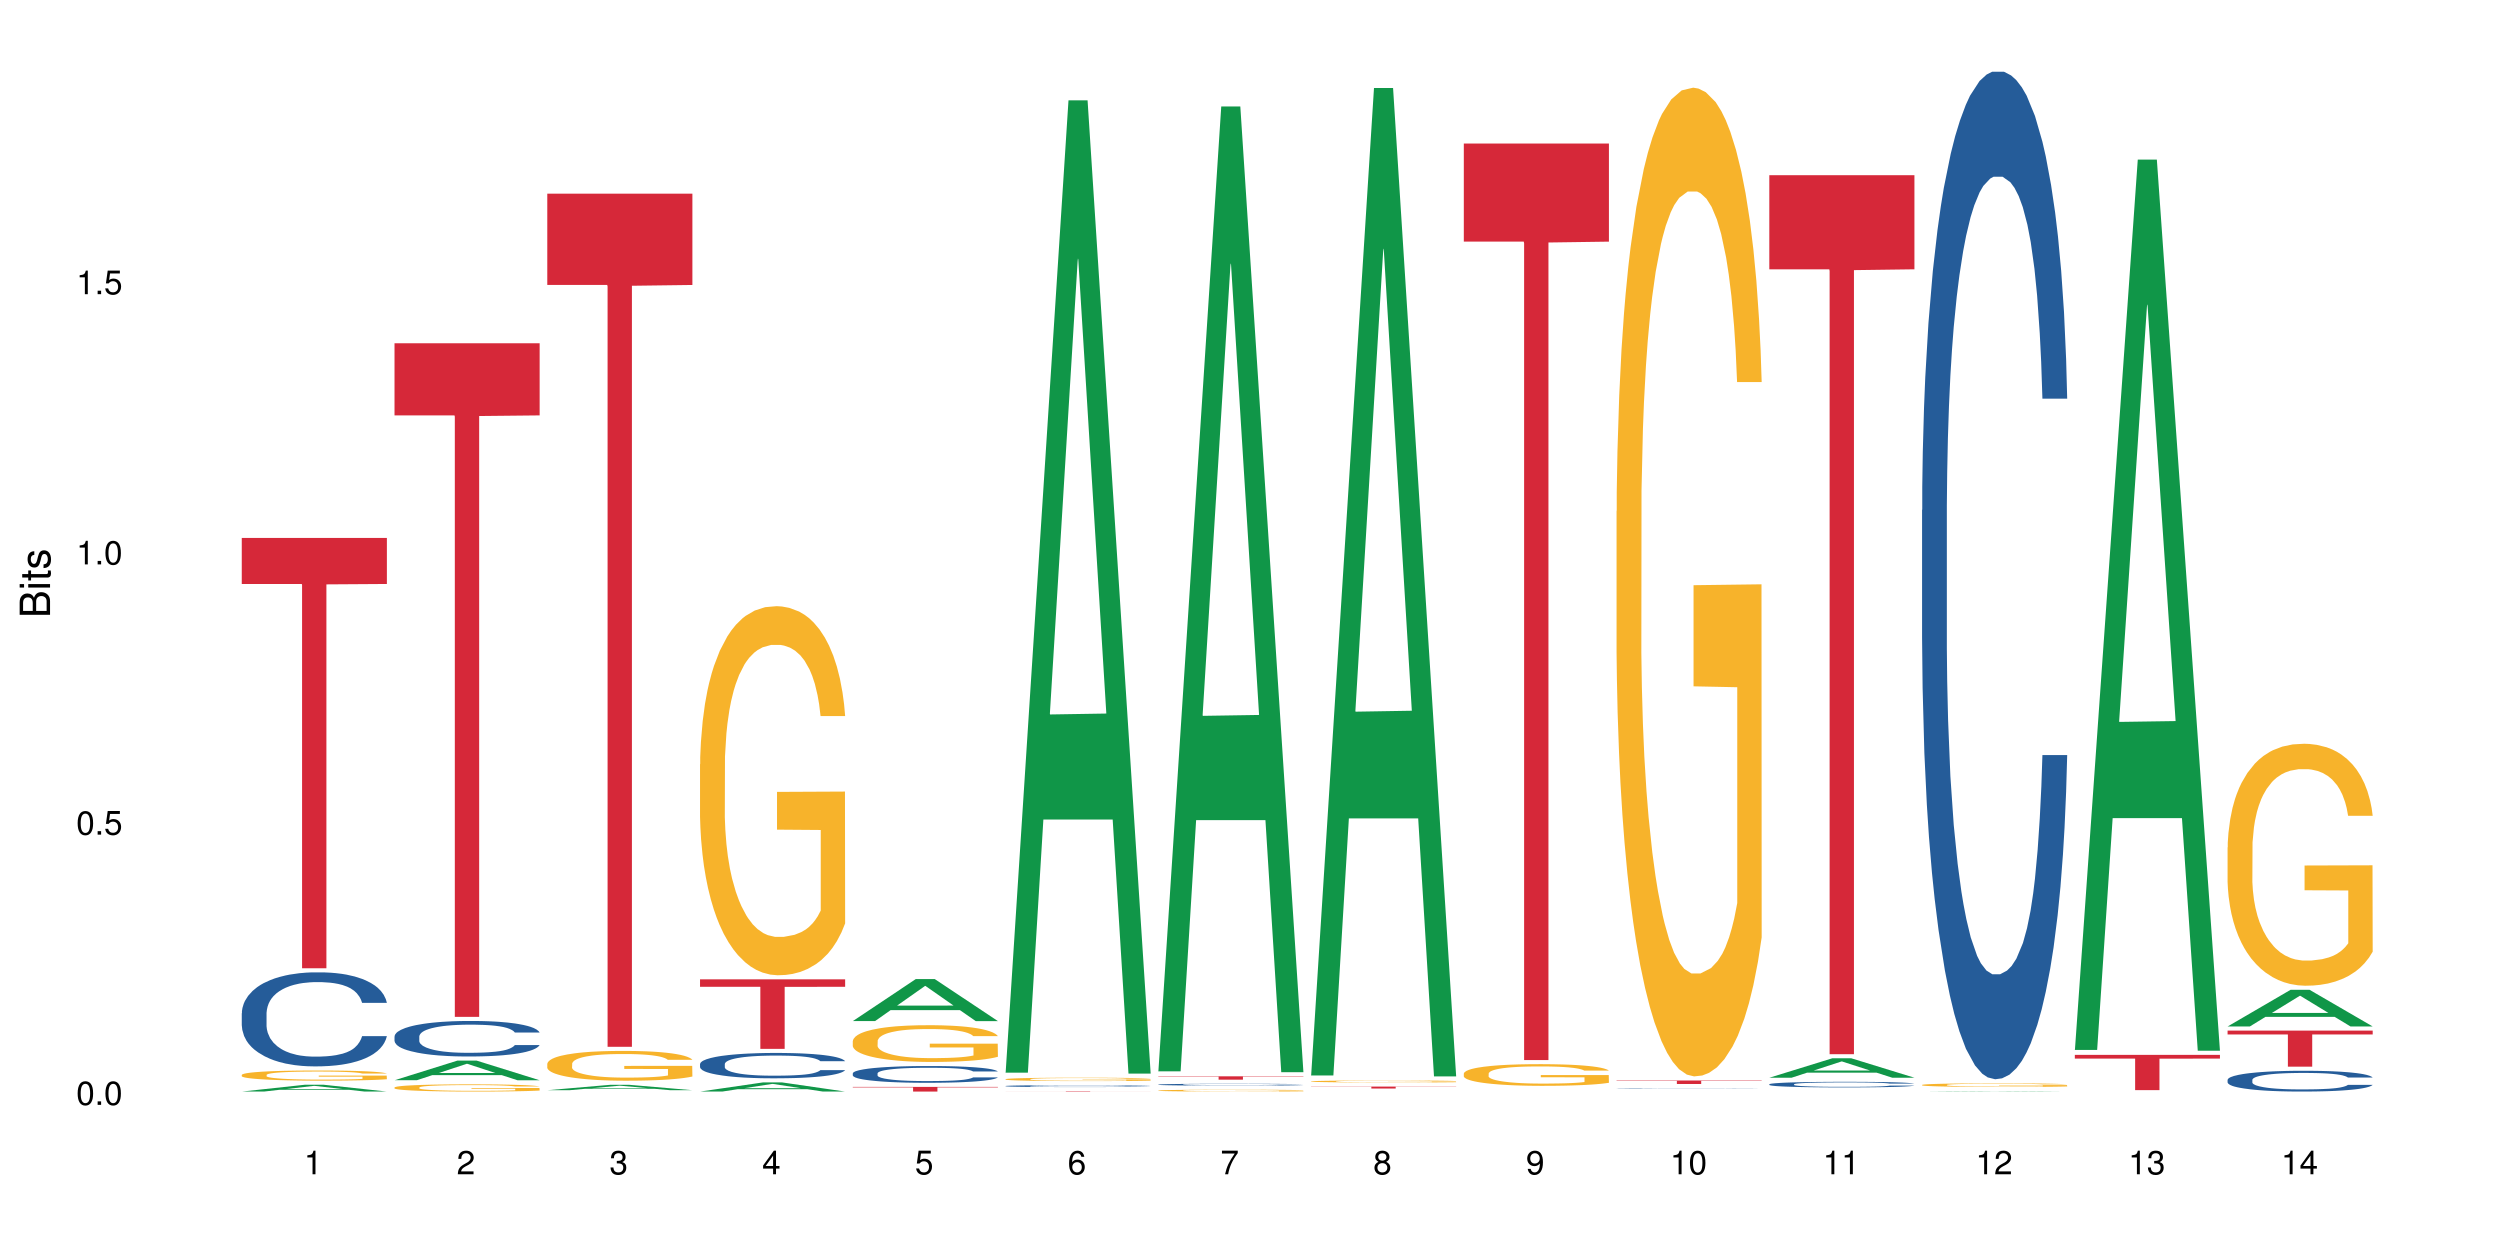 <?xml version="1.0" encoding="UTF-8"?>
<svg xmlns="http://www.w3.org/2000/svg" xmlns:xlink="http://www.w3.org/1999/xlink" width="720pt" height="360pt" viewBox="0 0 720 360" version="1.1">
<defs>
<g>
<symbol overflow="visible" id="glyph0-0">
<path style="stroke:none;" d=""/>
</symbol>
<symbol overflow="visible" id="glyph0-1">
<path style="stroke:none;" d="M 2.641 -6.797 C 2 -6.797 1.422 -6.531 1.078 -6.047 C 0.641 -5.453 0.406 -4.547 0.406 -3.297 C 0.406 -1 1.188 0.219 2.641 0.219 C 4.078 0.219 4.859 -1 4.859 -3.234 C 4.859 -4.562 4.656 -5.438 4.203 -6.047 C 3.844 -6.531 3.281 -6.797 2.641 -6.797 Z M 2.641 -6.047 C 3.547 -6.047 4 -5.125 4 -3.312 C 4 -1.375 3.562 -0.484 2.625 -0.484 C 1.734 -0.484 1.281 -1.422 1.281 -3.281 C 1.281 -5.141 1.734 -6.047 2.641 -6.047 Z M 2.641 -6.047 "/>
</symbol>
<symbol overflow="visible" id="glyph0-2">
<path style="stroke:none;" d="M 1.828 -1 L 0.828 -1 L 0.828 0 L 1.828 0 Z M 1.828 -1 "/>
</symbol>
<symbol overflow="visible" id="glyph0-3">
<path style="stroke:none;" d="M 4.562 -6.797 L 1.062 -6.797 L 0.547 -3.094 L 1.328 -3.094 C 1.719 -3.562 2.047 -3.734 2.578 -3.734 C 3.484 -3.734 4.062 -3.109 4.062 -2.094 C 4.062 -1.125 3.484 -0.531 2.578 -0.531 C 1.828 -0.531 1.375 -0.906 1.188 -1.672 L 0.328 -1.672 C 0.453 -1.109 0.547 -0.844 0.75 -0.594 C 1.125 -0.078 1.828 0.219 2.594 0.219 C 3.969 0.219 4.922 -0.781 4.922 -2.219 C 4.922 -3.562 4.031 -4.484 2.719 -4.484 C 2.25 -4.484 1.859 -4.359 1.469 -4.062 L 1.734 -5.969 L 4.562 -5.969 Z M 4.562 -6.797 "/>
</symbol>
<symbol overflow="visible" id="glyph0-4">
<path style="stroke:none;" d="M 2.484 -4.844 L 2.484 0 L 3.328 0 L 3.328 -6.797 L 2.766 -6.797 C 2.469 -5.75 2.281 -5.609 0.984 -5.453 L 0.984 -4.844 Z M 2.484 -4.844 "/>
</symbol>
<symbol overflow="visible" id="glyph0-5">
<path style="stroke:none;" d="M 4.859 -0.828 L 1.281 -0.828 C 1.359 -1.391 1.672 -1.75 2.5 -2.234 L 3.469 -2.75 C 4.406 -3.266 4.906 -3.969 4.906 -4.812 C 4.906 -5.375 4.672 -5.906 4.266 -6.266 C 3.859 -6.625 3.375 -6.797 2.719 -6.797 C 1.859 -6.797 1.219 -6.5 0.844 -5.922 C 0.609 -5.562 0.5 -5.125 0.484 -4.438 L 1.328 -4.438 C 1.359 -4.906 1.406 -5.188 1.531 -5.406 C 1.75 -5.812 2.188 -6.062 2.703 -6.062 C 3.469 -6.062 4.031 -5.516 4.031 -4.781 C 4.031 -4.25 3.719 -3.797 3.125 -3.438 L 2.234 -2.938 C 0.812 -2.141 0.406 -1.5 0.328 0 L 4.859 0 Z M 4.859 -0.828 "/>
</symbol>
<symbol overflow="visible" id="glyph0-6">
<path style="stroke:none;" d="M 2.125 -3.125 L 2.578 -3.125 C 3.516 -3.125 3.984 -2.703 3.984 -1.891 C 3.984 -1.031 3.469 -0.531 2.578 -0.531 C 1.656 -0.531 1.203 -0.984 1.156 -1.969 L 0.312 -1.969 C 0.344 -1.422 0.438 -1.078 0.609 -0.766 C 0.953 -0.109 1.625 0.219 2.547 0.219 C 3.953 0.219 4.859 -0.609 4.859 -1.906 C 4.859 -2.766 4.516 -3.25 3.703 -3.516 C 4.344 -3.766 4.656 -4.25 4.656 -4.938 C 4.656 -6.109 3.875 -6.797 2.578 -6.797 C 1.203 -6.797 0.484 -6.047 0.453 -4.609 L 1.297 -4.609 C 1.312 -5.016 1.344 -5.25 1.453 -5.453 C 1.641 -5.828 2.062 -6.062 2.594 -6.062 C 3.344 -6.062 3.797 -5.625 3.797 -4.906 C 3.797 -4.422 3.609 -4.141 3.25 -3.984 C 3.016 -3.891 2.719 -3.844 2.125 -3.844 Z M 2.125 -3.125 "/>
</symbol>
<symbol overflow="visible" id="glyph0-7">
<path style="stroke:none;" d="M 3.141 -1.625 L 3.141 0 L 3.984 0 L 3.984 -1.625 L 4.984 -1.625 L 4.984 -2.391 L 3.984 -2.391 L 3.984 -6.797 L 3.359 -6.797 L 0.266 -2.516 L 0.266 -1.625 Z M 3.141 -2.391 L 1 -2.391 L 3.141 -5.359 Z M 3.141 -2.391 "/>
</symbol>
<symbol overflow="visible" id="glyph0-8">
<path style="stroke:none;" d="M 4.781 -5.031 C 4.609 -6.141 3.891 -6.797 2.844 -6.797 C 2.094 -6.797 1.422 -6.438 1.031 -5.828 C 0.609 -5.172 0.406 -4.344 0.406 -3.094 C 0.406 -1.953 0.578 -1.234 0.984 -0.625 C 1.359 -0.078 1.953 0.219 2.703 0.219 C 3.984 0.219 4.922 -0.734 4.922 -2.078 C 4.922 -3.344 4.062 -4.234 2.844 -4.234 C 2.172 -4.234 1.641 -3.969 1.281 -3.469 C 1.281 -5.125 1.828 -6.047 2.797 -6.047 C 3.391 -6.047 3.797 -5.672 3.938 -5.031 Z M 2.734 -3.484 C 3.547 -3.484 4.062 -2.922 4.062 -2 C 4.062 -1.156 3.484 -0.531 2.703 -0.531 C 1.922 -0.531 1.328 -1.188 1.328 -2.047 C 1.328 -2.891 1.906 -3.484 2.734 -3.484 Z M 2.734 -3.484 "/>
</symbol>
<symbol overflow="visible" id="glyph0-9">
<path style="stroke:none;" d="M 4.984 -6.797 L 0.438 -6.797 L 0.438 -5.969 L 4.109 -5.969 C 2.5 -3.656 1.828 -2.234 1.328 0 L 2.219 0 C 2.594 -2.172 3.453 -4.047 4.984 -6.094 Z M 4.984 -6.797 "/>
</symbol>
<symbol overflow="visible" id="glyph0-10">
<path style="stroke:none;" d="M 3.75 -3.578 C 4.453 -4 4.688 -4.344 4.688 -4.984 C 4.688 -6.047 3.844 -6.797 2.641 -6.797 C 1.438 -6.797 0.594 -6.047 0.594 -4.984 C 0.594 -4.359 0.828 -4.016 1.516 -3.578 C 0.734 -3.203 0.359 -2.641 0.359 -1.891 C 0.359 -0.641 1.297 0.219 2.641 0.219 C 3.984 0.219 4.922 -0.641 4.922 -1.875 C 4.922 -2.641 4.531 -3.203 3.75 -3.578 Z M 2.641 -6.047 C 3.359 -6.047 3.812 -5.625 3.812 -4.969 C 3.812 -4.344 3.344 -3.922 2.641 -3.922 C 1.922 -3.922 1.453 -4.344 1.453 -4.984 C 1.453 -5.625 1.922 -6.047 2.641 -6.047 Z M 2.641 -3.203 C 3.484 -3.203 4.062 -2.672 4.062 -1.875 C 4.062 -1.062 3.484 -0.531 2.625 -0.531 C 1.797 -0.531 1.219 -1.078 1.219 -1.875 C 1.219 -2.672 1.797 -3.203 2.641 -3.203 Z M 2.641 -3.203 "/>
</symbol>
<symbol overflow="visible" id="glyph0-11">
<path style="stroke:none;" d="M 0.516 -1.547 C 0.672 -0.438 1.406 0.219 2.438 0.219 C 3.188 0.219 3.859 -0.141 4.266 -0.75 C 4.688 -1.406 4.891 -2.25 4.891 -3.484 C 4.891 -4.625 4.703 -5.359 4.312 -5.953 C 3.938 -6.5 3.344 -6.797 2.594 -6.797 C 1.297 -6.797 0.359 -5.844 0.359 -4.516 C 0.359 -3.25 1.234 -2.344 2.453 -2.344 C 3.094 -2.344 3.562 -2.578 4.016 -3.109 C 4 -1.453 3.469 -0.531 2.5 -0.531 C 1.906 -0.531 1.484 -0.906 1.359 -1.547 Z M 2.578 -6.062 C 3.375 -6.062 3.969 -5.406 3.969 -4.531 C 3.969 -3.688 3.375 -3.094 2.547 -3.094 C 1.734 -3.094 1.234 -3.672 1.234 -4.578 C 1.234 -5.438 1.797 -6.062 2.578 -6.062 Z M 2.578 -6.062 "/>
</symbol>
<symbol overflow="visible" id="glyph1-0">
<path style="stroke:none;" d=""/>
</symbol>
<symbol overflow="visible" id="glyph1-1">
<path style="stroke:none;" d="M 0 -0.953 L 0 -4.891 C 0 -5.719 -0.234 -6.344 -0.734 -6.797 C -1.188 -7.234 -1.812 -7.469 -2.5 -7.469 C -3.547 -7.469 -4.188 -7 -4.625 -5.875 C -4.984 -6.672 -5.641 -7.094 -6.531 -7.094 C -7.156 -7.094 -7.734 -6.859 -8.141 -6.391 C -8.562 -5.938 -8.75 -5.344 -8.75 -4.5 L -8.75 -0.953 Z M -4.984 -2.062 L -7.766 -2.062 L -7.766 -4.219 C -7.766 -4.844 -7.688 -5.203 -7.453 -5.5 C -7.219 -5.812 -6.859 -5.969 -6.375 -5.969 C -5.906 -5.969 -5.531 -5.812 -5.297 -5.5 C -5.062 -5.203 -4.984 -4.844 -4.984 -4.219 Z M -0.984 -2.062 L -4 -2.062 L -4 -4.781 C -4 -5.328 -3.859 -5.688 -3.578 -5.953 C -3.297 -6.219 -2.922 -6.359 -2.484 -6.359 C -2.062 -6.359 -1.688 -6.219 -1.406 -5.953 C -1.109 -5.688 -0.984 -5.328 -0.984 -4.781 Z M -0.984 -2.062 "/>
</symbol>
<symbol overflow="visible" id="glyph1-2">
<path style="stroke:none;" d="M -6.281 -1.797 L -6.281 -0.797 L 0 -0.797 L 0 -1.797 Z M -8.75 -1.797 L -8.75 -0.797 L -7.484 -0.797 L -7.484 -1.797 Z M -8.75 -1.797 "/>
</symbol>
<symbol overflow="visible" id="glyph1-3">
<path style="stroke:none;" d="M -6.281 -3.047 L -6.281 -2.016 L -8.016 -2.016 L -8.016 -1.016 L -6.281 -1.016 L -6.281 -0.172 L -5.469 -0.172 L -5.469 -1.016 L -0.719 -1.016 C -0.078 -1.016 0.281 -1.453 0.281 -2.234 C 0.281 -2.469 0.25 -2.719 0.188 -3.047 L -0.641 -3.047 C -0.609 -2.922 -0.594 -2.766 -0.594 -2.562 C -0.594 -2.141 -0.719 -2.016 -1.156 -2.016 L -5.469 -2.016 L -5.469 -3.047 Z M -6.281 -3.047 "/>
</symbol>
<symbol overflow="visible" id="glyph1-4">
<path style="stroke:none;" d="M -4.531 -5.25 C -5.766 -5.25 -6.469 -4.422 -6.469 -2.969 C -6.469 -1.516 -5.719 -0.562 -4.547 -0.562 C -3.562 -0.562 -3.094 -1.062 -2.734 -2.562 L -2.516 -3.484 C -2.344 -4.188 -2.094 -4.469 -1.625 -4.469 C -1.047 -4.469 -0.641 -3.875 -0.641 -3 C -0.641 -2.453 -0.797 -2 -1.062 -1.75 C -1.25 -1.594 -1.422 -1.531 -1.875 -1.469 L -1.875 -0.406 C -0.422 -0.453 0.281 -1.266 0.281 -2.922 C 0.281 -4.5 -0.5 -5.516 -1.719 -5.516 C -2.656 -5.516 -3.172 -4.984 -3.469 -3.734 L -3.703 -2.766 C -3.891 -1.953 -4.156 -1.609 -4.594 -1.609 C -5.172 -1.609 -5.547 -2.125 -5.547 -2.938 C -5.547 -3.75 -5.203 -4.172 -4.531 -4.203 Z M -4.531 -5.25 "/>
</symbol>
</g>
</defs>
<g id="surface23925">
<rect x="0" y="0" width="720" height="360" style="fill:rgb(100%,100%,100%);fill-opacity:1;stroke:none;"/>
<path style=" stroke:none;fill-rule:nonzero;fill:rgb(6.275%,58.824%,28.235%);fill-opacity:1;" d="M 69.629 314.367 L 69.676 314.367 L 87.758 312.41 L 93.25 312.41 L 111.422 314.371 L 105.039 314.371 L 100.484 313.859 L 80.523 313.859 L 76.059 314.367 L 69.629 314.367 L 82.445 313.648 L 98.652 313.645 L 90.57 312.73 L 90.48 312.727 L 90.391 312.734 L 82.398 313.645 L 82.445 313.648 Z M 69.629 314.367 "/>
<path style=" stroke:none;fill-rule:nonzero;fill:rgb(14.51%,36.078%,60%);fill-opacity:1;" d="M 69.629 291.824 L 69.68 291.801 L 69.68 291.207 L 69.832 290.266 L 70.191 289.078 L 70.547 288.262 L 71.465 286.801 L 72.738 285.391 L 74.062 284.301 L 75.031 283.656 L 75.898 283.16 L 77.887 282.246 L 79.16 281.773 L 80.535 281.355 L 82.219 280.934 L 83.441 280.684 L 86.195 280.289 L 88.234 280.117 L 89.812 280.043 L 93.227 280.043 L 95.266 280.141 L 96.746 280.266 L 98.375 280.461 L 99.75 280.684 L 102.148 281.23 L 104.289 281.922 L 105.258 282.32 L 106.785 283.086 L 107.957 283.828 L 108.773 284.473 L 109.691 285.391 L 110.504 286.504 L 111.117 287.766 L 111.422 288.828 L 104.289 288.828 L 103.93 287.84 L 103.523 287.074 L 102.758 286.059 L 101.992 285.34 L 100.922 284.621 L 99.957 284.152 L 98.629 283.68 L 97.457 283.383 L 96.234 283.16 L 95.062 283.012 L 92.82 282.863 L 90.219 282.863 L 89.254 282.914 L 87.266 283.113 L 86.195 283.285 L 84.664 283.633 L 83.594 283.953 L 82.32 284.449 L 81.453 284.871 L 80.383 285.512 L 79.617 286.082 L 78.754 286.898 L 78.242 287.52 L 77.785 288.211 L 77.375 289.027 L 77.07 289.895 L 76.867 290.809 L 76.766 291.703 L 76.766 295.539 L 76.867 296.43 L 77.121 297.469 L 77.785 298.98 L 78.754 300.293 L 79.875 301.332 L 80.945 302.074 L 81.555 302.422 L 82.371 302.816 L 83.645 303.312 L 85.48 303.809 L 86.551 304.004 L 88.184 304.203 L 89.863 304.301 L 92.105 304.301 L 94.094 304.203 L 95.418 304.078 L 96.797 303.883 L 98.68 303.461 L 99.852 303.062 L 100.871 302.594 L 101.637 302.125 L 102.148 301.727 L 102.91 300.961 L 103.523 300.117 L 103.98 299.25 L 104.289 298.41 L 111.422 298.41 L 111.117 299.402 L 110.66 300.367 L 110.199 301.082 L 109.484 301.949 L 108.672 302.719 L 107.5 303.586 L 106.531 304.152 L 105.258 304.773 L 104.082 305.242 L 102.809 305.664 L 100.922 306.16 L 99.699 306.406 L 98.375 306.629 L 96.797 306.828 L 94.809 307 L 92.668 307.098 L 90.68 307.125 L 88.539 307.074 L 86.957 306.977 L 84.867 306.754 L 82.27 306.309 L 80.383 305.836 L 78.906 305.367 L 77.633 304.871 L 76.203 304.203 L 74.371 303.113 L 73.25 302.273 L 72.484 301.578 L 71.617 300.613 L 71.004 299.746 L 70.293 298.359 L 69.781 296.602 L 69.629 295.242 Z M 69.629 291.824 "/>
<path style=" stroke:none;fill-rule:nonzero;fill:rgb(96.863%,70.196%,16.863%);fill-opacity:1;" d="M 69.629 309.559 L 69.68 309.555 L 69.68 309.5 L 69.883 309.379 L 70.395 309.215 L 71.055 309.078 L 71.77 308.973 L 72.23 308.914 L 72.992 308.836 L 73.656 308.777 L 75.336 308.656 L 77.477 308.543 L 78.652 308.496 L 79.977 308.449 L 81.863 308.398 L 82.727 308.383 L 85.379 308.34 L 88.387 308.312 L 91.699 308.305 L 93.227 308.305 L 95.316 308.316 L 98.172 308.348 L 99.801 308.375 L 101.078 308.398 L 102.402 308.434 L 104.031 308.488 L 105.562 308.551 L 106.785 308.617 L 108.008 308.695 L 109.027 308.781 L 109.895 308.875 L 110.66 308.988 L 111.117 309.082 L 111.422 309.176 L 104.34 309.176 L 103.93 309.082 L 103.473 309.008 L 102.707 308.922 L 101.941 308.855 L 101.18 308.805 L 99.75 308.738 L 98.527 308.695 L 97 308.656 L 95.52 308.633 L 93.84 308.617 L 92.82 308.609 L 90.117 308.609 L 87.672 308.629 L 86.246 308.652 L 85.227 308.672 L 83.797 308.711 L 82.934 308.746 L 82.422 308.766 L 80.895 308.848 L 79.875 308.922 L 79.312 308.973 L 78.602 309.055 L 78.09 309.125 L 77.531 309.234 L 77.223 309.312 L 76.816 309.496 L 76.766 309.977 L 76.918 310.078 L 77.223 310.188 L 77.633 310.285 L 78.242 310.387 L 78.855 310.465 L 79.926 310.566 L 80.844 310.637 L 81.555 310.684 L 82.934 310.754 L 83.492 310.777 L 84.816 310.828 L 86.195 310.863 L 87.875 310.895 L 89.148 310.914 L 91.188 310.926 L 93.789 310.926 L 96.848 310.91 L 98.781 310.887 L 100.109 310.867 L 100.977 310.848 L 102.047 310.82 L 102.809 310.793 L 103.523 310.762 L 104.391 310.719 L 104.391 310.078 L 91.801 310.074 L 91.801 309.777 L 111.371 309.773 L 111.422 310.82 L 110.352 310.891 L 109.027 310.961 L 107.754 311.016 L 106.43 311.059 L 104.543 311.109 L 103.012 311.141 L 100.668 311.18 L 98.527 311.203 L 96.285 311.219 L 94.297 311.227 L 91.953 311.23 L 89.863 311.227 L 87.621 311.211 L 85.836 311.188 L 84.207 311.16 L 82.574 311.125 L 80.535 311.07 L 79.211 311.023 L 77.836 310.969 L 76.461 310.902 L 75.234 310.828 L 74.422 310.773 L 73.605 310.711 L 72.738 310.629 L 71.922 310.539 L 71.312 310.457 L 70.75 310.363 L 70.344 310.273 L 69.934 310.152 L 69.73 310.059 L 69.629 309.973 Z M 69.629 309.559 "/>
<path style=" stroke:none;fill-rule:nonzero;fill:rgb(83.922%,15.686%,22.353%);fill-opacity:1;" d="M 69.629 154.918 L 111.422 154.918 L 111.422 168.184 L 94.004 168.301 L 94.004 278.863 L 86.996 278.863 L 86.996 168.418 L 86.895 168.184 L 69.629 168.184 Z M 69.629 154.918 "/>
<path style=" stroke:none;fill-rule:nonzero;fill:rgb(6.275%,58.824%,28.235%);fill-opacity:1;" d="M 113.621 311.105 L 113.668 311.102 L 131.75 305.449 L 137.242 305.449 L 155.418 311.113 L 149.031 311.113 L 144.477 309.633 L 124.52 309.633 L 120.051 311.105 L 113.621 311.105 L 126.438 309.023 L 142.645 309.016 L 134.562 306.375 L 134.477 306.367 L 134.387 306.387 L 126.395 309.016 L 126.438 309.023 Z M 113.621 311.105 "/>
<path style=" stroke:none;fill-rule:nonzero;fill:rgb(14.51%,36.078%,60%);fill-opacity:1;" d="M 113.621 298.492 L 113.672 298.484 L 113.672 298.262 L 113.828 297.906 L 114.184 297.457 L 114.539 297.148 L 115.457 296.598 L 116.73 296.062 L 118.059 295.652 L 119.023 295.41 L 119.891 295.223 L 121.879 294.875 L 123.152 294.699 L 124.531 294.539 L 126.211 294.383 L 127.434 294.289 L 130.188 294.137 L 132.227 294.074 L 133.805 294.043 L 137.223 294.043 L 139.258 294.082 L 140.738 294.129 L 142.367 294.203 L 143.746 294.289 L 146.141 294.492 L 148.281 294.754 L 149.25 294.906 L 150.777 295.195 L 151.949 295.477 L 152.766 295.719 L 153.684 296.062 L 154.5 296.484 L 155.109 296.961 L 155.418 297.363 L 148.281 297.363 L 147.926 296.988 L 147.516 296.699 L 146.75 296.316 L 145.988 296.043 L 144.918 295.773 L 143.949 295.598 L 142.625 295.418 L 141.453 295.305 L 140.227 295.223 L 139.055 295.168 L 136.812 295.109 L 134.215 295.109 L 133.246 295.129 L 131.258 295.203 L 130.188 295.27 L 128.66 295.398 L 127.59 295.52 L 126.312 295.707 L 125.449 295.867 L 124.379 296.109 L 123.613 296.324 L 122.746 296.633 L 122.234 296.867 L 121.777 297.129 L 121.371 297.438 L 121.062 297.766 L 120.859 298.109 L 120.758 298.445 L 120.758 299.895 L 120.859 300.23 L 121.113 300.625 L 121.777 301.195 L 122.746 301.691 L 123.867 302.082 L 124.938 302.363 L 125.551 302.492 L 126.363 302.645 L 127.641 302.832 L 129.473 303.016 L 130.543 303.094 L 132.176 303.168 L 133.855 303.203 L 136.098 303.203 L 138.086 303.168 L 139.414 303.121 L 140.789 303.047 L 142.676 302.887 L 143.848 302.738 L 144.867 302.559 L 145.629 302.383 L 146.141 302.23 L 146.906 301.941 L 147.516 301.625 L 147.977 301.297 L 148.281 300.98 L 155.418 300.98 L 155.109 301.355 L 154.652 301.719 L 154.191 301.988 L 153.48 302.316 L 152.664 302.605 L 151.492 302.934 L 150.523 303.148 L 149.25 303.383 L 148.078 303.559 L 146.805 303.719 L 144.918 303.906 L 143.695 304 L 142.367 304.082 L 140.789 304.156 L 138.801 304.223 L 136.66 304.262 L 134.672 304.27 L 132.531 304.25 L 130.953 304.215 L 128.863 304.129 L 126.262 303.961 L 124.379 303.785 L 122.898 303.605 L 121.625 303.418 L 120.199 303.168 L 118.363 302.754 L 117.242 302.438 L 116.477 302.176 L 115.609 301.812 L 115 301.484 L 114.285 300.961 L 113.777 300.297 L 113.621 299.785 Z M 113.621 298.492 "/>
<path style=" stroke:none;fill-rule:nonzero;fill:rgb(96.863%,70.196%,16.863%);fill-opacity:1;" d="M 113.621 313.184 L 113.672 313.18 L 113.672 313.141 L 113.879 313.059 L 114.387 312.938 L 115.051 312.844 L 115.762 312.766 L 116.223 312.727 L 116.988 312.668 L 117.648 312.629 L 119.332 312.543 L 121.473 312.461 L 122.645 312.43 L 123.969 312.395 L 125.855 312.359 L 126.723 312.348 L 129.371 312.316 L 132.379 312.297 L 135.691 312.293 L 137.223 312.293 L 139.312 312.301 L 142.164 312.32 L 143.797 312.34 L 145.07 312.359 L 146.395 312.387 L 148.027 312.422 L 149.555 312.469 L 150.777 312.516 L 152 312.57 L 153.02 312.633 L 153.887 312.699 L 154.652 312.777 L 155.109 312.844 L 155.418 312.91 L 148.332 312.91 L 147.926 312.844 L 147.465 312.793 L 146.699 312.73 L 145.938 312.684 L 145.172 312.648 L 143.746 312.598 L 142.523 312.57 L 140.992 312.543 L 139.516 312.523 L 137.832 312.516 L 136.812 312.512 L 134.113 312.512 L 131.664 312.523 L 130.238 312.539 L 129.219 312.555 L 127.793 312.582 L 126.926 312.605 L 126.414 312.621 L 124.887 312.68 L 123.867 312.73 L 123.305 312.77 L 122.594 312.824 L 122.082 312.875 L 121.523 312.953 L 121.219 313.008 L 120.809 313.137 L 120.758 313.48 L 120.91 313.551 L 121.219 313.629 L 121.625 313.699 L 122.234 313.77 L 122.848 313.824 L 123.918 313.898 L 124.836 313.949 L 125.551 313.98 L 126.926 314.031 L 127.484 314.051 L 128.812 314.082 L 130.188 314.109 L 131.871 314.133 L 133.145 314.145 L 135.184 314.152 L 137.781 314.152 L 140.84 314.145 L 142.777 314.129 L 144.102 314.113 L 144.969 314.098 L 146.039 314.078 L 146.805 314.059 L 147.516 314.039 L 148.383 314.008 L 148.383 313.551 L 135.793 313.551 L 135.793 313.336 L 155.367 313.336 L 155.418 314.078 L 154.348 314.129 L 153.02 314.18 L 151.746 314.219 L 150.422 314.25 L 148.535 314.285 L 147.008 314.309 L 144.664 314.336 L 142.523 314.352 L 140.277 314.363 L 138.293 314.367 L 135.945 314.371 L 133.855 314.367 L 131.613 314.355 L 129.832 314.34 L 128.199 314.32 L 126.57 314.297 L 124.531 314.258 L 123.203 314.223 L 121.828 314.184 L 120.453 314.137 L 119.23 314.086 L 118.414 314.047 L 117.598 314 L 116.73 313.945 L 115.918 313.879 L 115.305 313.82 L 114.742 313.754 L 114.336 313.691 L 113.93 313.605 L 113.727 313.539 L 113.621 313.477 Z M 113.621 313.184 "/>
<path style=" stroke:none;fill-rule:nonzero;fill:rgb(83.922%,15.686%,22.353%);fill-opacity:1;" d="M 113.621 98.867 L 155.418 98.867 L 155.418 119.633 L 138 119.816 L 138 292.863 L 130.988 292.863 L 130.988 119.996 L 130.887 119.633 L 113.621 119.633 Z M 113.621 98.867 "/>
<path style=" stroke:none;fill-rule:nonzero;fill:rgb(6.275%,58.824%,28.235%);fill-opacity:1;" d="M 157.617 313.98 L 157.66 313.977 L 175.746 312.426 L 181.238 312.426 L 199.41 313.98 L 193.023 313.98 L 188.469 313.574 L 168.512 313.574 L 164.047 313.98 L 157.617 313.98 L 170.43 313.406 L 186.641 313.406 L 178.559 312.68 L 178.469 312.676 L 178.379 312.684 L 170.387 313.406 L 170.43 313.406 Z M 157.617 313.98 "/>
<path style=" stroke:none;fill-rule:nonzero;fill:rgb(96.863%,70.196%,16.863%);fill-opacity:1;" d="M 157.617 306.336 L 157.668 306.328 L 157.668 306.172 L 157.871 305.82 L 158.379 305.332 L 159.043 304.934 L 159.758 304.621 L 160.215 304.453 L 160.98 304.219 L 161.641 304.047 L 163.324 303.695 L 165.465 303.363 L 166.637 303.223 L 167.961 303.09 L 169.848 302.941 L 170.715 302.887 L 173.363 302.762 L 176.371 302.684 L 179.684 302.66 L 181.215 302.668 L 183.305 302.699 L 186.156 302.785 L 187.789 302.863 L 189.062 302.941 L 190.387 303.043 L 192.02 303.199 L 193.547 303.387 L 194.773 303.578 L 195.996 303.812 L 197.016 304.062 L 197.879 304.336 L 198.645 304.668 L 199.105 304.941 L 199.41 305.215 L 192.324 305.215 L 191.918 304.941 L 191.457 304.73 L 190.695 304.469 L 189.93 304.281 L 189.164 304.133 L 187.738 303.93 L 186.516 303.805 L 184.984 303.695 L 183.508 303.625 L 181.824 303.578 L 180.805 303.562 L 178.105 303.562 L 175.66 303.617 L 174.23 303.68 L 173.211 303.742 L 171.785 303.859 L 170.918 303.953 L 170.41 304.016 L 168.879 304.258 L 167.859 304.477 L 167.301 304.629 L 166.586 304.863 L 166.078 305.074 L 165.516 305.387 L 165.211 305.621 L 164.801 306.156 L 164.75 307.566 L 164.906 307.867 L 165.211 308.188 L 165.617 308.469 L 166.23 308.766 L 166.84 308.996 L 167.91 309.301 L 168.828 309.504 L 169.543 309.637 L 170.918 309.852 L 171.48 309.922 L 172.805 310.062 L 174.18 310.172 L 175.863 310.266 L 177.137 310.312 L 179.176 310.352 L 181.773 310.352 L 184.832 310.305 L 186.77 310.242 L 188.094 310.18 L 188.961 310.125 L 190.031 310.039 L 190.797 309.961 L 191.512 309.875 L 192.375 309.738 L 192.375 307.867 L 179.789 307.859 L 179.789 306.98 L 199.359 306.973 L 199.41 310.039 L 198.34 310.25 L 197.016 310.453 L 195.738 310.609 L 194.414 310.742 L 192.527 310.895 L 191 310.988 L 188.656 311.098 L 186.516 311.168 L 184.273 311.215 L 182.285 311.238 L 179.941 311.246 L 177.852 311.23 L 175.609 311.184 L 173.824 311.121 L 172.191 311.043 L 170.562 310.941 L 168.523 310.773 L 167.199 310.641 L 165.82 310.477 L 164.445 310.281 L 163.223 310.07 L 162.406 309.906 L 161.59 309.715 L 160.727 309.48 L 159.91 309.215 L 159.297 308.973 L 158.738 308.695 L 158.328 308.438 L 157.922 308.086 L 157.719 307.805 L 157.617 307.559 Z M 157.617 306.336 "/>
<path style=" stroke:none;fill-rule:nonzero;fill:rgb(83.922%,15.686%,22.353%);fill-opacity:1;" d="M 157.617 55.77 L 199.41 55.77 L 199.41 82.07 L 181.992 82.301 L 181.992 301.48 L 174.984 301.48 L 174.984 82.531 L 174.883 82.07 L 157.617 82.07 Z M 157.617 55.77 "/>
<path style=" stroke:none;fill-rule:nonzero;fill:rgb(6.275%,58.824%,28.235%);fill-opacity:1;" d="M 201.609 314.367 L 201.652 314.367 L 219.738 311.734 L 225.23 311.734 L 243.402 314.371 L 237.02 314.371 L 232.465 313.684 L 212.504 313.684 L 208.039 314.367 L 201.609 314.367 L 214.426 313.398 L 230.633 313.395 L 222.551 312.164 L 222.461 312.164 L 222.371 312.172 L 214.379 313.395 L 214.426 313.398 Z M 201.609 314.367 "/>
<path style=" stroke:none;fill-rule:nonzero;fill:rgb(14.51%,36.078%,60%);fill-opacity:1;" d="M 201.609 306.43 L 201.66 306.426 L 201.66 306.266 L 201.812 306.012 L 202.172 305.691 L 202.527 305.469 L 203.445 305.078 L 204.719 304.695 L 206.043 304.402 L 207.012 304.23 L 207.879 304.094 L 209.867 303.848 L 211.141 303.723 L 212.516 303.609 L 214.199 303.496 L 215.422 303.43 L 218.176 303.32 L 220.211 303.273 L 221.793 303.254 L 225.207 303.254 L 227.246 303.281 L 228.723 303.316 L 230.355 303.367 L 231.73 303.43 L 234.129 303.574 L 236.27 303.762 L 237.234 303.867 L 238.766 304.074 L 239.938 304.277 L 240.754 304.449 L 241.672 304.695 L 242.484 304.996 L 243.098 305.336 L 243.402 305.625 L 236.27 305.625 L 235.91 305.355 L 235.504 305.148 L 234.738 304.875 L 233.973 304.684 L 232.902 304.488 L 231.934 304.363 L 230.609 304.234 L 229.438 304.156 L 228.215 304.094 L 227.043 304.055 L 224.801 304.016 L 222.199 304.016 L 221.23 304.027 L 219.246 304.082 L 218.176 304.129 L 216.645 304.223 L 215.574 304.309 L 214.301 304.441 L 213.434 304.555 L 212.363 304.73 L 211.598 304.883 L 210.734 305.102 L 210.223 305.27 L 209.766 305.457 L 209.355 305.676 L 209.051 305.91 L 208.848 306.156 L 208.746 306.398 L 208.746 307.434 L 208.848 307.672 L 209.102 307.953 L 209.766 308.359 L 210.734 308.715 L 211.855 308.992 L 212.926 309.195 L 213.535 309.285 L 214.352 309.395 L 215.625 309.527 L 217.461 309.66 L 218.531 309.715 L 220.16 309.766 L 221.844 309.793 L 224.086 309.793 L 226.074 309.766 L 227.398 309.734 L 228.777 309.68 L 230.66 309.566 L 231.832 309.461 L 232.852 309.332 L 233.617 309.207 L 234.129 309.102 L 234.891 308.895 L 235.504 308.668 L 235.961 308.434 L 236.27 308.207 L 243.402 308.207 L 243.098 308.473 L 242.641 308.734 L 242.18 308.926 L 241.465 309.16 L 240.652 309.367 L 239.48 309.602 L 238.512 309.754 L 237.234 309.922 L 236.062 310.047 L 234.789 310.16 L 232.902 310.293 L 231.68 310.359 L 230.355 310.422 L 228.777 310.477 L 226.789 310.52 L 224.648 310.547 L 222.66 310.555 L 220.52 310.543 L 218.938 310.516 L 216.848 310.453 L 214.25 310.336 L 212.363 310.207 L 210.887 310.082 L 209.613 309.949 L 208.184 309.766 L 206.348 309.473 L 205.227 309.246 L 204.465 309.059 L 203.598 308.801 L 202.984 308.566 L 202.273 308.191 L 201.762 307.719 L 201.609 307.352 Z M 201.609 306.43 "/>
<path style=" stroke:none;fill-rule:nonzero;fill:rgb(96.863%,70.196%,16.863%);fill-opacity:1;" d="M 201.609 220.105 L 201.66 220.008 L 201.66 218.066 L 201.863 213.699 L 202.375 207.68 L 203.035 202.727 L 203.75 198.844 L 204.207 196.809 L 204.973 193.895 L 205.637 191.758 L 207.316 187.391 L 209.457 183.312 L 210.629 181.566 L 211.957 179.914 L 213.844 178.07 L 214.707 177.391 L 217.359 175.836 L 220.367 174.867 L 223.68 174.574 L 225.207 174.672 L 227.297 175.062 L 230.152 176.129 L 231.781 177.102 L 233.059 178.07 L 234.383 179.332 L 236.012 181.273 L 237.543 183.605 L 238.766 185.934 L 239.988 188.848 L 241.008 191.953 L 241.875 195.352 L 242.641 199.43 L 243.098 202.824 L 243.402 206.223 L 236.32 206.223 L 235.91 202.824 L 235.453 200.203 L 234.688 197 L 233.922 194.672 L 233.16 192.828 L 231.73 190.301 L 230.508 188.75 L 228.98 187.391 L 227.5 186.516 L 225.82 185.934 L 224.801 185.738 L 222.098 185.738 L 219.652 186.418 L 218.227 187.195 L 217.207 187.973 L 215.777 189.43 L 214.914 190.594 L 214.402 191.371 L 212.875 194.379 L 211.855 197.098 L 211.293 198.941 L 210.578 201.855 L 210.07 204.477 L 209.508 208.359 L 209.203 211.27 L 208.797 217.871 L 208.746 235.348 L 208.898 239.035 L 209.203 243.016 L 209.613 246.512 L 210.223 250.199 L 210.836 253.016 L 211.906 256.801 L 212.824 259.324 L 213.535 260.977 L 214.914 263.598 L 215.473 264.469 L 216.797 266.219 L 218.176 267.578 L 219.855 268.742 L 221.129 269.324 L 223.168 269.809 L 225.77 269.809 L 228.828 269.227 L 230.762 268.449 L 232.09 267.672 L 232.953 266.992 L 234.023 265.926 L 234.789 264.957 L 235.504 263.887 L 236.371 262.238 L 236.371 239.035 L 223.781 238.938 L 223.781 228.066 L 243.352 227.969 L 243.402 265.926 L 242.332 268.547 L 241.008 271.07 L 239.734 273.012 L 238.41 274.664 L 236.523 276.508 L 234.992 277.672 L 232.648 279.031 L 230.508 279.906 L 228.266 280.488 L 226.277 280.777 L 223.934 280.875 L 221.844 280.684 L 219.602 280.098 L 217.816 279.324 L 216.188 278.352 L 214.555 277.09 L 212.516 275.051 L 211.191 273.402 L 209.816 271.363 L 208.438 268.934 L 207.215 266.312 L 206.402 264.277 L 205.586 261.945 L 204.719 259.035 L 203.902 255.734 L 203.293 252.723 L 202.73 249.324 L 202.324 246.121 L 201.914 241.754 L 201.711 238.258 L 201.609 235.25 Z M 201.609 220.105 "/>
<path style=" stroke:none;fill-rule:nonzero;fill:rgb(83.922%,15.686%,22.353%);fill-opacity:1;" d="M 201.609 282.055 L 243.402 282.055 L 243.402 284.199 L 225.984 284.219 L 225.984 302.074 L 218.977 302.074 L 218.977 284.234 L 218.875 284.199 L 201.609 284.199 Z M 201.609 282.055 "/>
<path style=" stroke:none;fill-rule:nonzero;fill:rgb(6.275%,58.824%,28.235%);fill-opacity:1;" d="M 245.602 294.066 L 245.648 294.055 L 263.73 281.98 L 269.223 281.98 L 287.398 294.078 L 281.012 294.078 L 276.457 290.918 L 256.496 290.918 L 252.031 294.066 L 245.602 294.066 L 258.418 289.613 L 274.625 289.602 L 266.543 283.957 L 266.457 283.945 L 266.367 283.98 L 258.375 289.602 L 258.418 289.613 Z M 245.602 294.066 "/>
<path style=" stroke:none;fill-rule:nonzero;fill:rgb(14.51%,36.078%,60%);fill-opacity:1;" d="M 245.602 309.121 L 245.652 309.113 L 245.652 309.008 L 245.809 308.84 L 246.164 308.629 L 246.52 308.484 L 247.438 308.223 L 248.711 307.973 L 250.035 307.777 L 251.004 307.664 L 251.871 307.574 L 253.859 307.41 L 255.133 307.328 L 256.512 307.254 L 258.191 307.18 L 259.414 307.133 L 262.168 307.062 L 264.207 307.031 L 265.785 307.02 L 269.199 307.02 L 271.238 307.035 L 272.719 307.059 L 274.348 307.094 L 275.727 307.133 L 278.121 307.23 L 280.262 307.355 L 281.23 307.426 L 282.758 307.562 L 283.93 307.695 L 284.746 307.809 L 285.664 307.973 L 286.48 308.172 L 287.09 308.395 L 287.398 308.586 L 280.262 308.586 L 279.906 308.41 L 279.496 308.273 L 278.73 308.09 L 277.969 307.965 L 276.898 307.836 L 275.93 307.75 L 274.605 307.668 L 273.43 307.613 L 272.207 307.574 L 271.035 307.547 L 268.793 307.523 L 266.195 307.523 L 265.227 307.531 L 263.238 307.566 L 262.168 307.598 L 260.637 307.66 L 259.566 307.715 L 258.293 307.805 L 257.426 307.879 L 256.355 307.996 L 255.594 308.098 L 254.727 308.242 L 254.215 308.352 L 253.758 308.477 L 253.352 308.621 L 253.043 308.773 L 252.84 308.938 L 252.738 309.098 L 252.738 309.781 L 252.84 309.941 L 253.094 310.125 L 253.758 310.395 L 254.727 310.629 L 255.848 310.812 L 256.918 310.945 L 257.531 311.008 L 258.344 311.078 L 259.617 311.168 L 261.453 311.254 L 262.523 311.289 L 264.156 311.324 L 265.836 311.344 L 268.078 311.344 L 270.066 311.324 L 271.395 311.305 L 272.77 311.27 L 274.656 311.195 L 275.828 311.121 L 276.848 311.039 L 277.609 310.957 L 278.121 310.883 L 278.887 310.746 L 279.496 310.598 L 279.957 310.441 L 280.262 310.293 L 287.398 310.293 L 287.09 310.469 L 286.633 310.641 L 286.172 310.77 L 285.461 310.926 L 284.645 311.062 L 283.473 311.215 L 282.504 311.316 L 281.23 311.426 L 280.059 311.512 L 278.781 311.586 L 276.898 311.676 L 275.676 311.719 L 274.348 311.758 L 272.77 311.793 L 270.781 311.824 L 268.641 311.844 L 266.652 311.848 L 264.512 311.836 L 262.934 311.82 L 260.844 311.781 L 258.242 311.699 L 256.355 311.617 L 254.879 311.535 L 253.605 311.445 L 252.18 311.324 L 250.344 311.133 L 249.223 310.98 L 248.457 310.859 L 247.59 310.688 L 246.98 310.531 L 246.266 310.285 L 245.754 309.973 L 245.602 309.727 Z M 245.602 309.121 "/>
<path style=" stroke:none;fill-rule:nonzero;fill:rgb(96.863%,70.196%,16.863%);fill-opacity:1;" d="M 245.602 299.789 L 245.652 299.781 L 245.652 299.586 L 245.859 299.152 L 246.367 298.551 L 247.031 298.059 L 247.742 297.672 L 248.203 297.469 L 248.965 297.18 L 249.629 296.969 L 251.312 296.531 L 253.453 296.125 L 254.625 295.953 L 255.949 295.789 L 257.836 295.605 L 258.703 295.539 L 261.352 295.383 L 264.359 295.285 L 267.672 295.258 L 269.199 295.266 L 271.289 295.305 L 274.145 295.41 L 275.777 295.508 L 277.051 295.605 L 278.375 295.73 L 280.008 295.926 L 281.535 296.156 L 282.758 296.387 L 283.98 296.676 L 285 296.988 L 285.867 297.324 L 286.633 297.73 L 287.09 298.07 L 287.398 298.406 L 280.312 298.406 L 279.906 298.07 L 279.445 297.809 L 278.68 297.488 L 277.918 297.258 L 277.152 297.074 L 275.727 296.824 L 274.5 296.668 L 272.973 296.531 L 271.496 296.445 L 269.812 296.387 L 268.793 296.367 L 266.094 296.367 L 263.645 296.438 L 262.219 296.512 L 261.199 296.59 L 259.773 296.734 L 258.906 296.852 L 258.395 296.93 L 256.867 297.23 L 255.848 297.5 L 255.285 297.684 L 254.574 297.973 L 254.062 298.234 L 253.504 298.621 L 253.195 298.91 L 252.789 299.566 L 252.738 301.309 L 252.891 301.676 L 253.195 302.07 L 253.605 302.418 L 254.215 302.785 L 254.828 303.066 L 255.898 303.441 L 256.816 303.695 L 257.531 303.859 L 258.906 304.121 L 259.465 304.207 L 260.793 304.379 L 262.168 304.516 L 263.848 304.633 L 265.125 304.688 L 267.164 304.738 L 269.762 304.738 L 272.82 304.68 L 274.758 304.602 L 276.082 304.523 L 276.949 304.457 L 278.02 304.352 L 278.781 304.254 L 279.496 304.148 L 280.363 303.984 L 280.363 301.676 L 267.773 301.664 L 267.773 300.582 L 287.344 300.574 L 287.398 304.352 L 286.328 304.613 L 285 304.863 L 283.727 305.059 L 282.402 305.223 L 280.516 305.406 L 278.988 305.52 L 276.641 305.656 L 274.5 305.742 L 272.258 305.801 L 270.27 305.828 L 267.926 305.84 L 265.836 305.82 L 263.594 305.762 L 261.812 305.684 L 260.18 305.59 L 258.547 305.461 L 256.512 305.258 L 255.184 305.094 L 253.809 304.891 L 252.434 304.652 L 251.211 304.391 L 250.395 304.188 L 249.578 303.953 L 248.711 303.664 L 247.895 303.336 L 247.285 303.035 L 246.723 302.699 L 246.316 302.379 L 245.91 301.945 L 245.703 301.598 L 245.602 301.297 Z M 245.602 299.789 "/>
<path style=" stroke:none;fill-rule:nonzero;fill:rgb(83.922%,15.686%,22.353%);fill-opacity:1;" d="M 245.602 313.027 L 287.398 313.027 L 287.398 313.172 L 269.977 313.172 L 269.977 314.371 L 262.969 314.371 L 262.969 313.172 L 245.602 313.172 Z M 245.602 313.027 "/>
<path style=" stroke:none;fill-rule:nonzero;fill:rgb(6.275%,58.824%,28.235%);fill-opacity:1;" d="M 289.598 308.934 L 289.641 308.672 L 307.727 28.898 L 313.219 28.898 L 331.391 309.199 L 325.004 309.199 L 320.449 236.031 L 300.492 236.031 L 296.027 308.934 L 289.598 308.934 L 302.41 205.766 L 318.621 205.5 L 310.539 74.695 L 310.449 74.434 L 310.359 75.223 L 302.367 205.5 L 302.41 205.766 Z M 289.598 308.934 "/>
<path style=" stroke:none;fill-rule:nonzero;fill:rgb(14.51%,36.078%,60%);fill-opacity:1;" d="M 289.598 312.77 L 289.648 312.77 L 289.648 312.758 L 289.801 312.738 L 290.156 312.715 L 290.516 312.699 L 291.43 312.668 L 292.707 312.641 L 294.031 312.617 L 295 312.605 L 295.867 312.594 L 297.852 312.578 L 299.129 312.566 L 300.504 312.559 L 302.184 312.551 L 303.41 312.547 L 306.16 312.539 L 308.199 312.535 L 309.781 312.531 L 313.195 312.531 L 315.234 312.535 L 316.711 312.539 L 318.344 312.543 L 319.719 312.547 L 322.113 312.559 L 324.254 312.57 L 325.223 312.578 L 326.75 312.594 L 327.926 312.609 L 328.738 312.621 L 329.656 312.641 L 330.473 312.664 L 331.086 312.688 L 331.391 312.711 L 324.254 312.711 L 323.898 312.691 L 323.488 312.676 L 322.727 312.652 L 321.961 312.641 L 320.891 312.625 L 319.922 312.617 L 318.598 312.605 L 317.426 312.602 L 316.203 312.594 L 315.027 312.594 L 312.785 312.59 L 309.219 312.59 L 307.23 312.594 L 306.16 312.598 L 304.633 312.605 L 303.562 312.613 L 302.289 312.621 L 301.422 312.629 L 300.352 312.645 L 299.586 312.656 L 298.719 312.672 L 298.211 312.684 L 297.75 312.695 L 297.344 312.715 L 297.039 312.73 L 296.832 312.75 L 296.73 312.766 L 296.73 312.844 L 296.832 312.863 L 297.09 312.883 L 297.75 312.914 L 298.719 312.941 L 299.84 312.961 L 300.91 312.977 L 301.523 312.984 L 302.34 312.992 L 303.613 313 L 305.449 313.012 L 306.52 313.016 L 308.148 313.02 L 314.062 313.02 L 315.387 313.016 L 316.762 313.012 L 318.648 313.004 L 319.82 312.996 L 320.84 312.988 L 321.605 312.977 L 322.113 312.969 L 322.879 312.953 L 323.488 312.938 L 323.949 312.918 L 324.254 312.902 L 331.391 312.902 L 331.086 312.922 L 330.625 312.941 L 330.168 312.957 L 329.453 312.973 L 328.637 312.988 L 327.465 313.008 L 326.496 313.02 L 325.223 313.031 L 324.051 313.039 L 322.777 313.047 L 320.891 313.059 L 319.668 313.062 L 318.344 313.066 L 316.762 313.07 L 314.773 313.074 L 312.633 313.078 L 308.504 313.078 L 306.926 313.074 L 304.836 313.07 L 302.234 313.062 L 300.352 313.051 L 298.871 313.043 L 297.598 313.031 L 296.172 313.02 L 294.336 312.996 L 293.215 312.98 L 292.449 312.965 L 291.586 312.945 L 290.973 312.93 L 290.258 312.902 L 289.75 312.867 L 289.598 312.84 Z M 289.598 312.77 "/>
<path style=" stroke:none;fill-rule:nonzero;fill:rgb(96.863%,70.196%,16.863%);fill-opacity:1;" d="M 289.598 310.797 L 289.648 310.793 L 289.648 310.777 L 289.852 310.738 L 290.359 310.68 L 291.023 310.637 L 291.738 310.602 L 292.195 310.582 L 292.961 310.555 L 293.621 310.535 L 295.305 310.496 L 297.445 310.457 L 298.617 310.441 L 299.941 310.426 L 301.828 310.41 L 302.695 310.402 L 305.344 310.391 L 308.352 310.379 L 313.195 310.379 L 315.285 310.383 L 318.137 310.391 L 319.77 310.402 L 321.043 310.41 L 322.367 310.422 L 324 310.438 L 325.527 310.461 L 326.75 310.48 L 327.977 310.508 L 328.996 310.535 L 329.859 310.566 L 330.625 310.605 L 331.086 310.637 L 331.391 310.668 L 324.305 310.668 L 323.898 310.637 L 323.438 310.613 L 322.676 310.582 L 321.91 310.562 L 321.145 310.547 L 319.719 310.523 L 318.496 310.508 L 316.965 310.496 L 315.488 310.488 L 313.805 310.48 L 310.086 310.48 L 307.641 310.484 L 306.211 310.492 L 305.191 310.5 L 303.766 310.516 L 302.898 310.523 L 302.391 310.531 L 300.859 310.559 L 299.84 310.586 L 299.281 310.602 L 298.566 310.629 L 298.059 310.652 L 297.496 310.688 L 297.191 310.715 L 296.781 310.773 L 296.73 310.934 L 296.883 310.969 L 297.191 311.004 L 297.598 311.039 L 298.211 311.07 L 298.82 311.098 L 299.891 311.133 L 300.809 311.156 L 301.523 311.172 L 302.898 311.195 L 303.461 311.203 L 304.785 311.219 L 306.16 311.23 L 307.844 311.242 L 309.117 311.246 L 311.156 311.25 L 313.754 311.25 L 316.812 311.246 L 318.75 311.238 L 320.074 311.23 L 320.941 311.227 L 322.012 311.215 L 322.777 311.207 L 323.488 311.199 L 324.355 311.184 L 324.355 310.969 L 311.766 310.969 L 311.766 310.867 L 331.34 310.867 L 331.391 311.215 L 330.32 311.238 L 328.996 311.262 L 327.719 311.281 L 326.395 311.297 L 324.508 311.312 L 322.98 311.324 L 320.637 311.336 L 318.496 311.344 L 316.254 311.352 L 309.832 311.352 L 307.59 311.348 L 305.805 311.34 L 304.172 311.332 L 302.543 311.32 L 300.504 311.301 L 299.18 311.285 L 297.801 311.266 L 296.426 311.242 L 295.203 311.219 L 293.57 311.18 L 292.707 311.152 L 291.891 311.121 L 291.277 311.094 L 290.719 311.062 L 290.309 311.035 L 289.902 310.996 L 289.699 310.961 L 289.598 310.934 Z M 289.598 310.797 "/>
<path style=" stroke:none;fill-rule:nonzero;fill:rgb(83.922%,15.686%,22.353%);fill-opacity:1;" d="M 289.598 314.258 L 331.391 314.258 L 331.391 314.27 L 313.973 314.27 L 313.973 314.371 L 306.965 314.371 L 306.965 314.27 L 289.598 314.27 Z M 289.598 314.258 "/>
<path style=" stroke:none;fill-rule:nonzero;fill:rgb(6.275%,58.824%,28.235%);fill-opacity:1;" d="M 333.59 308.539 L 333.633 308.277 L 351.719 30.668 L 357.211 30.668 L 375.383 308.801 L 369 308.801 L 364.445 236.199 L 344.484 236.199 L 340.02 308.539 L 333.59 308.539 L 346.406 206.164 L 362.613 205.906 L 354.531 76.109 L 354.441 75.848 L 354.352 76.629 L 346.359 205.906 L 346.406 206.164 Z M 333.59 308.539 "/>
<path style=" stroke:none;fill-rule:nonzero;fill:rgb(14.51%,36.078%,60%);fill-opacity:1;" d="M 333.59 312.355 L 333.641 312.355 L 333.641 312.344 L 333.793 312.324 L 334.148 312.301 L 334.508 312.285 L 335.426 312.258 L 336.699 312.227 L 338.023 312.207 L 338.992 312.195 L 339.859 312.184 L 341.848 312.168 L 343.121 312.156 L 344.496 312.148 L 346.18 312.141 L 347.402 312.137 L 350.152 312.129 L 352.191 312.125 L 353.773 312.121 L 357.188 312.121 L 359.227 312.125 L 360.703 312.129 L 362.336 312.133 L 363.711 312.137 L 366.105 312.145 L 368.246 312.16 L 369.215 312.168 L 370.746 312.184 L 371.918 312.199 L 372.734 312.211 L 373.652 312.227 L 374.465 312.25 L 375.078 312.273 L 375.383 312.297 L 368.246 312.297 L 367.891 312.277 L 367.484 312.262 L 366.719 312.242 L 365.953 312.227 L 364.883 312.215 L 363.914 312.203 L 362.59 312.195 L 361.418 312.188 L 360.195 312.184 L 359.023 312.18 L 353.211 312.18 L 351.223 312.184 L 350.152 312.188 L 348.625 312.195 L 347.555 312.199 L 346.281 312.211 L 345.414 312.219 L 344.344 312.23 L 343.578 312.242 L 342.715 312.258 L 342.203 312.27 L 341.746 312.285 L 341.336 312.301 L 341.031 312.316 L 340.828 312.336 L 340.727 312.352 L 340.727 312.43 L 340.828 312.445 L 341.082 312.465 L 341.746 312.496 L 342.715 312.523 L 343.836 312.543 L 344.906 312.559 L 345.516 312.562 L 346.332 312.57 L 347.605 312.582 L 349.441 312.59 L 350.512 312.594 L 352.141 312.598 L 353.824 312.602 L 356.066 312.602 L 358.055 312.598 L 359.379 312.598 L 360.754 312.594 L 362.641 312.586 L 363.812 312.578 L 364.832 312.566 L 365.598 312.559 L 366.105 312.551 L 366.871 312.535 L 367.484 312.52 L 367.941 312.5 L 368.246 312.484 L 375.383 312.484 L 375.078 312.504 L 374.617 312.523 L 374.16 312.539 L 373.445 312.555 L 372.633 312.57 L 371.457 312.586 L 370.492 312.598 L 369.215 312.609 L 368.043 312.621 L 366.77 312.629 L 364.883 312.637 L 363.66 312.645 L 362.336 312.648 L 360.754 312.652 L 358.77 312.656 L 352.5 312.656 L 350.918 312.652 L 348.828 312.648 L 346.23 312.641 L 344.344 312.633 L 342.867 312.621 L 341.59 312.613 L 340.164 312.598 L 338.328 312.578 L 337.207 312.562 L 336.445 312.547 L 335.578 312.527 L 334.965 312.512 L 334.254 312.484 L 333.742 312.449 L 333.59 312.422 Z M 333.59 312.355 "/>
<path style=" stroke:none;fill-rule:nonzero;fill:rgb(96.863%,70.196%,16.863%);fill-opacity:1;" d="M 333.59 314.066 L 333.641 314.066 L 333.641 314.055 L 333.844 314.031 L 334.355 314.004 L 335.016 313.977 L 335.73 313.957 L 336.188 313.949 L 336.953 313.934 L 337.617 313.922 L 339.297 313.902 L 341.438 313.879 L 342.609 313.871 L 343.938 313.863 L 345.82 313.855 L 346.688 313.852 L 349.34 313.844 L 352.348 313.84 L 355.66 313.836 L 357.188 313.836 L 359.277 313.84 L 362.133 313.844 L 363.762 313.848 L 365.035 313.855 L 366.363 313.859 L 367.992 313.871 L 369.523 313.883 L 370.746 313.895 L 371.969 313.91 L 372.988 313.926 L 373.855 313.941 L 374.617 313.961 L 375.078 313.98 L 375.383 313.996 L 368.297 313.996 L 367.891 313.98 L 367.434 313.965 L 366.668 313.949 L 365.902 313.938 L 365.141 313.93 L 363.711 313.914 L 362.488 313.906 L 360.961 313.902 L 359.48 313.898 L 357.801 313.895 L 351.633 313.895 L 350.207 313.898 L 349.188 313.902 L 347.758 313.91 L 346.891 313.918 L 346.383 313.922 L 344.855 313.938 L 343.836 313.949 L 343.273 313.961 L 342.559 313.973 L 342.051 313.988 L 341.488 314.008 L 341.184 314.02 L 340.777 314.055 L 340.727 314.141 L 340.879 314.16 L 341.184 314.18 L 341.59 314.199 L 342.816 314.23 L 343.887 314.25 L 344.801 314.262 L 345.516 314.27 L 346.891 314.285 L 347.453 314.289 L 348.777 314.297 L 350.152 314.305 L 351.836 314.309 L 353.109 314.312 L 355.148 314.316 L 357.75 314.316 L 360.805 314.312 L 362.742 314.309 L 364.07 314.305 L 364.934 314.301 L 366.004 314.297 L 366.77 314.289 L 367.484 314.285 L 368.352 314.277 L 368.352 314.16 L 355.762 314.16 L 355.762 314.105 L 375.332 314.105 L 375.383 314.297 L 374.312 314.309 L 372.988 314.32 L 371.715 314.332 L 370.387 314.34 L 368.504 314.348 L 366.973 314.355 L 364.629 314.363 L 362.488 314.367 L 360.246 314.367 L 358.258 314.371 L 353.824 314.371 L 351.582 314.367 L 349.797 314.363 L 348.168 314.359 L 346.535 314.352 L 344.496 314.34 L 343.172 314.332 L 341.797 314.324 L 340.418 314.312 L 339.195 314.297 L 338.379 314.289 L 337.566 314.277 L 336.699 314.262 L 335.883 314.246 L 335.273 314.23 L 334.711 314.211 L 334.305 314.195 L 333.895 314.176 L 333.691 314.156 L 333.59 314.141 Z M 333.59 314.066 "/>
<path style=" stroke:none;fill-rule:nonzero;fill:rgb(83.922%,15.686%,22.353%);fill-opacity:1;" d="M 333.59 309.98 L 375.383 309.98 L 375.383 310.086 L 357.965 310.086 L 357.965 310.945 L 350.957 310.945 L 350.957 310.086 L 333.59 310.086 Z M 333.59 309.98 "/>
<path style=" stroke:none;fill-rule:nonzero;fill:rgb(6.275%,58.824%,28.235%);fill-opacity:1;" d="M 377.582 309.738 L 377.629 309.473 L 395.711 25.336 L 401.203 25.336 L 419.375 310.008 L 412.992 310.008 L 408.438 235.699 L 388.477 235.699 L 384.012 309.738 L 377.582 309.738 L 390.398 204.961 L 406.605 204.691 L 398.523 71.844 L 398.434 71.578 L 398.348 72.379 L 390.352 204.691 L 390.398 204.961 Z M 377.582 309.738 "/>
<path style=" stroke:none;fill-rule:nonzero;fill:rgb(96.863%,70.196%,16.863%);fill-opacity:1;" d="M 377.582 311.43 L 377.633 311.43 L 377.633 311.418 L 377.836 311.395 L 378.348 311.363 L 379.012 311.336 L 379.723 311.316 L 380.184 311.305 L 380.945 311.289 L 381.609 311.277 L 383.293 311.254 L 385.434 311.234 L 386.605 311.223 L 387.93 311.215 L 389.816 311.203 L 390.684 311.199 L 393.332 311.191 L 396.34 311.188 L 403.27 311.188 L 406.125 311.195 L 407.758 311.199 L 409.031 311.203 L 410.355 311.211 L 411.988 311.223 L 413.516 311.234 L 414.738 311.246 L 415.961 311.262 L 416.98 311.277 L 417.848 311.297 L 418.613 311.32 L 419.07 311.336 L 419.375 311.355 L 412.293 311.355 L 411.883 311.336 L 411.426 311.324 L 410.66 311.305 L 409.898 311.293 L 409.133 311.285 L 407.703 311.27 L 406.48 311.262 L 404.953 311.254 L 403.477 311.25 L 401.793 311.246 L 398.07 311.246 L 395.625 311.25 L 394.199 311.254 L 393.18 311.258 L 391.754 311.266 L 390.887 311.27 L 390.375 311.277 L 388.848 311.293 L 387.828 311.305 L 387.266 311.316 L 386.555 311.332 L 386.043 311.344 L 385.484 311.367 L 385.176 311.383 L 384.77 311.418 L 384.719 311.508 L 384.871 311.531 L 385.176 311.551 L 385.586 311.57 L 386.195 311.59 L 386.809 311.605 L 387.879 311.625 L 388.797 311.637 L 389.508 311.645 L 390.887 311.66 L 391.445 311.664 L 392.77 311.676 L 394.148 311.68 L 395.828 311.688 L 397.105 311.691 L 404.801 311.691 L 406.738 311.688 L 408.062 311.684 L 408.93 311.68 L 410 311.672 L 410.762 311.668 L 411.477 311.66 L 412.344 311.652 L 412.344 311.531 L 399.754 311.527 L 399.754 311.473 L 419.324 311.469 L 419.375 311.672 L 418.305 311.688 L 416.98 311.699 L 415.707 311.711 L 414.383 311.719 L 412.496 311.73 L 410.969 311.734 L 408.621 311.742 L 406.48 311.746 L 404.238 311.75 L 402.25 311.75 L 399.906 311.754 L 397.816 311.75 L 395.574 311.746 L 393.789 311.742 L 392.16 311.738 L 390.527 311.73 L 388.488 311.723 L 387.164 311.711 L 385.789 311.703 L 384.414 311.688 L 383.191 311.676 L 381.559 311.652 L 380.691 311.637 L 379.875 311.617 L 379.266 311.602 L 378.703 311.586 L 378.297 311.566 L 377.891 311.543 L 377.684 311.523 L 377.582 311.508 Z M 377.582 311.43 "/>
<path style=" stroke:none;fill-rule:nonzero;fill:rgb(83.922%,15.686%,22.353%);fill-opacity:1;" d="M 377.582 312.934 L 419.375 312.934 L 419.375 312.992 L 401.957 312.992 L 401.957 313.496 L 394.949 313.496 L 394.949 312.992 L 377.582 312.992 Z M 377.582 312.934 "/>
<path style=" stroke:none;fill-rule:nonzero;fill:rgb(96.863%,70.196%,16.863%);fill-opacity:1;" d="M 421.578 309.152 L 421.629 309.148 L 421.629 309.031 L 421.832 308.777 L 422.34 308.422 L 423.004 308.133 L 423.719 307.902 L 424.176 307.785 L 424.941 307.613 L 425.602 307.488 L 427.285 307.23 L 429.426 306.992 L 430.598 306.891 L 431.922 306.793 L 433.809 306.684 L 434.676 306.645 L 437.324 306.551 L 440.332 306.496 L 443.645 306.477 L 445.176 306.484 L 447.266 306.508 L 450.117 306.57 L 451.75 306.625 L 453.023 306.684 L 454.348 306.758 L 455.98 306.871 L 457.508 307.008 L 458.73 307.145 L 459.957 307.316 L 460.977 307.5 L 461.84 307.699 L 462.605 307.938 L 463.062 308.137 L 463.371 308.336 L 456.285 308.336 L 455.879 308.137 L 455.418 307.984 L 454.656 307.797 L 453.891 307.66 L 453.125 307.551 L 451.699 307.402 L 450.477 307.312 L 448.945 307.23 L 447.469 307.18 L 445.785 307.145 L 444.766 307.133 L 442.066 307.133 L 439.617 307.176 L 438.191 307.219 L 437.172 307.266 L 435.746 307.352 L 434.879 307.418 L 434.371 307.465 L 432.84 307.641 L 431.82 307.801 L 431.262 307.91 L 430.547 308.082 L 430.035 308.234 L 429.477 308.461 L 429.172 308.633 L 428.762 309.02 L 428.711 310.047 L 428.863 310.266 L 429.172 310.496 L 429.578 310.703 L 430.191 310.918 L 430.801 311.086 L 431.871 311.309 L 432.789 311.457 L 433.504 311.551 L 434.879 311.707 L 435.441 311.758 L 436.766 311.859 L 438.141 311.941 L 439.824 312.008 L 441.098 312.043 L 443.137 312.07 L 445.734 312.07 L 448.793 312.035 L 450.73 311.992 L 452.055 311.945 L 452.922 311.906 L 453.992 311.844 L 454.758 311.785 L 455.469 311.723 L 456.336 311.625 L 456.336 310.266 L 443.746 310.258 L 443.746 309.621 L 463.32 309.613 L 463.371 311.844 L 462.301 311.996 L 460.977 312.145 L 459.699 312.258 L 458.375 312.355 L 456.488 312.465 L 454.961 312.531 L 452.617 312.613 L 450.477 312.664 L 448.234 312.699 L 446.246 312.715 L 443.898 312.723 L 441.812 312.711 L 439.566 312.676 L 437.785 312.629 L 436.152 312.574 L 434.523 312.5 L 432.484 312.379 L 431.16 312.281 L 429.781 312.164 L 428.406 312.02 L 427.184 311.867 L 426.367 311.746 L 425.551 311.609 L 424.684 311.438 L 423.871 311.246 L 423.258 311.066 L 422.699 310.867 L 422.289 310.68 L 421.883 310.422 L 421.68 310.219 L 421.578 310.043 Z M 421.578 309.152 "/>
<path style=" stroke:none;fill-rule:nonzero;fill:rgb(83.922%,15.686%,22.353%);fill-opacity:1;" d="M 421.578 41.336 L 463.371 41.336 L 463.371 69.59 L 445.953 69.84 L 445.953 305.301 L 438.945 305.301 L 438.945 70.086 L 438.844 69.59 L 421.578 69.59 Z M 421.578 41.336 "/>
<path style=" stroke:none;fill-rule:nonzero;fill:rgb(14.51%,36.078%,60%);fill-opacity:1;" d="M 465.57 313.426 L 465.621 313.426 L 465.621 313.422 L 465.773 313.418 L 466.129 313.41 L 466.488 313.406 L 467.406 313.398 L 468.68 313.395 L 470.004 313.387 L 470.973 313.387 L 471.84 313.383 L 473.828 313.379 L 475.102 313.375 L 476.477 313.375 L 478.16 313.371 L 479.383 313.371 L 482.133 313.367 L 492.684 313.367 L 494.316 313.371 L 495.691 313.371 L 498.086 313.375 L 500.227 313.375 L 501.195 313.379 L 502.727 313.383 L 503.898 313.387 L 504.715 313.391 L 505.629 313.395 L 506.445 313.398 L 507.059 313.406 L 507.363 313.41 L 500.227 313.41 L 499.871 313.406 L 499.465 313.402 L 498.699 313.395 L 497.934 313.395 L 496.863 313.391 L 495.895 313.387 L 494.57 313.387 L 493.398 313.383 L 480.605 313.383 L 479.535 313.387 L 478.262 313.387 L 477.395 313.391 L 476.324 313.395 L 475.559 313.398 L 474.691 313.402 L 474.184 313.402 L 473.727 313.406 L 473.316 313.41 L 473.012 313.414 L 472.809 313.418 L 472.707 313.422 L 472.707 313.441 L 472.809 313.445 L 473.062 313.453 L 473.727 313.457 L 474.691 313.465 L 475.812 313.469 L 476.883 313.473 L 477.496 313.477 L 478.312 313.477 L 479.586 313.48 L 481.422 313.48 L 482.492 313.484 L 491.359 313.484 L 492.734 313.48 L 494.621 313.48 L 495.793 313.477 L 496.812 313.477 L 497.578 313.473 L 498.086 313.473 L 498.852 313.469 L 499.465 313.465 L 499.922 313.461 L 500.227 313.457 L 507.363 313.457 L 507.059 313.461 L 506.598 313.465 L 506.141 313.469 L 505.426 313.473 L 504.609 313.477 L 503.438 313.48 L 502.469 313.484 L 501.195 313.484 L 500.023 313.488 L 498.75 313.492 L 495.641 313.492 L 494.316 313.496 L 480.809 313.496 L 478.211 313.492 L 476.324 313.492 L 474.848 313.488 L 473.57 313.488 L 472.145 313.484 L 470.309 313.477 L 469.188 313.473 L 468.426 313.473 L 467.559 313.465 L 466.945 313.461 L 466.23 313.457 L 465.723 313.445 L 465.57 313.441 Z M 465.57 313.426 "/>
<path style=" stroke:none;fill-rule:nonzero;fill:rgb(96.863%,70.196%,16.863%);fill-opacity:1;" d="M 465.57 147.215 L 465.621 146.953 L 465.621 141.754 L 465.824 130.051 L 466.336 113.926 L 466.996 100.664 L 467.711 90.262 L 468.168 84.801 L 468.934 77 L 469.598 71.281 L 471.277 59.578 L 473.418 48.656 L 474.59 43.973 L 475.918 39.555 L 477.801 34.613 L 478.668 32.793 L 481.32 28.633 L 484.324 26.031 L 487.641 25.25 L 489.168 25.512 L 491.258 26.551 L 494.113 29.41 L 495.742 32.012 L 497.016 34.613 L 498.344 37.992 L 499.973 43.195 L 501.504 49.434 L 502.727 55.676 L 503.949 63.477 L 504.969 71.801 L 505.836 80.902 L 506.598 91.824 L 507.059 100.926 L 507.363 110.027 L 500.277 110.027 L 499.871 100.926 L 499.414 93.902 L 498.648 85.32 L 497.883 79.082 L 497.117 74.141 L 495.691 67.379 L 494.469 63.219 L 492.941 59.578 L 491.461 57.238 L 489.781 55.676 L 488.762 55.156 L 486.059 55.156 L 483.613 56.977 L 482.184 59.059 L 481.164 61.137 L 479.738 65.039 L 478.871 68.16 L 478.363 70.238 L 476.832 78.301 L 475.812 85.582 L 475.254 90.523 L 474.539 98.324 L 474.031 105.348 L 473.469 115.746 L 473.164 123.551 L 472.758 141.234 L 472.707 188.043 L 472.859 197.922 L 473.164 208.586 L 473.57 217.949 L 474.184 227.828 L 474.797 235.371 L 475.867 245.512 L 476.781 252.273 L 477.496 256.695 L 478.871 263.715 L 479.434 266.059 L 480.758 270.738 L 482.133 274.379 L 483.816 277.5 L 485.09 279.059 L 487.129 280.359 L 489.73 280.359 L 492.785 278.801 L 494.723 276.719 L 496.047 274.637 L 496.914 272.816 L 497.984 269.957 L 498.75 267.355 L 499.465 264.496 L 500.328 260.074 L 500.328 197.922 L 487.742 197.664 L 487.742 168.539 L 507.312 168.277 L 507.363 269.957 L 506.293 276.98 L 504.969 283.738 L 503.695 288.941 L 502.367 293.363 L 500.484 298.305 L 498.953 301.422 L 496.609 305.062 L 494.469 307.406 L 492.227 308.965 L 490.238 309.746 L 487.895 310.004 L 485.805 309.484 L 483.562 307.926 L 481.777 305.844 L 480.148 303.242 L 478.516 299.863 L 476.477 294.402 L 475.152 289.98 L 473.777 284.52 L 472.398 278.02 L 471.176 270.996 L 470.359 265.535 L 469.547 259.297 L 468.68 251.492 L 467.863 242.652 L 467.25 234.59 L 466.691 225.488 L 466.285 216.906 L 465.875 205.207 L 465.672 195.844 L 465.57 187.781 Z M 465.57 147.215 "/>
<path style=" stroke:none;fill-rule:nonzero;fill:rgb(83.922%,15.686%,22.353%);fill-opacity:1;" d="M 465.57 311.184 L 507.363 311.184 L 507.363 311.293 L 489.945 311.293 L 489.945 312.188 L 482.938 312.188 L 482.938 311.293 L 465.57 311.293 Z M 465.57 311.184 "/>
<path style=" stroke:none;fill-rule:nonzero;fill:rgb(6.275%,58.824%,28.235%);fill-opacity:1;" d="M 509.562 310.379 L 509.609 310.375 L 527.691 304.789 L 533.184 304.789 L 551.355 310.383 L 544.973 310.383 L 540.418 308.922 L 520.457 308.922 L 515.992 310.379 L 509.562 310.379 L 522.379 308.32 L 538.586 308.312 L 530.504 305.703 L 530.414 305.695 L 530.324 305.711 L 522.332 308.312 L 522.379 308.32 Z M 509.562 310.379 "/>
<path style=" stroke:none;fill-rule:nonzero;fill:rgb(14.51%,36.078%,60%);fill-opacity:1;" d="M 509.562 312.266 L 509.613 312.262 L 509.613 312.227 L 509.766 312.172 L 510.125 312.102 L 510.48 312.055 L 511.398 311.965 L 512.672 311.883 L 513.996 311.816 L 514.965 311.777 L 515.832 311.75 L 517.82 311.695 L 519.094 311.668 L 520.469 311.641 L 522.152 311.617 L 523.375 311.602 L 526.129 311.578 L 528.168 311.566 L 529.746 311.562 L 533.16 311.562 L 535.199 311.57 L 536.68 311.578 L 538.309 311.59 L 539.684 311.602 L 542.082 311.633 L 544.223 311.676 L 545.191 311.699 L 546.719 311.746 L 547.891 311.789 L 548.707 311.828 L 549.625 311.883 L 550.441 311.949 L 551.051 312.023 L 551.355 312.086 L 544.223 312.086 L 543.863 312.027 L 543.457 311.98 L 542.691 311.922 L 541.93 311.879 L 540.859 311.836 L 539.891 311.809 L 538.562 311.781 L 537.391 311.762 L 536.168 311.75 L 534.996 311.742 L 532.754 311.73 L 530.152 311.73 L 529.188 311.734 L 527.199 311.746 L 526.129 311.758 L 524.598 311.777 L 523.527 311.797 L 522.254 311.824 L 521.387 311.852 L 520.316 311.891 L 519.555 311.922 L 518.688 311.973 L 518.176 312.008 L 517.719 312.051 L 517.309 312.098 L 517.004 312.148 L 516.801 312.203 L 516.699 312.258 L 516.699 312.484 L 516.801 312.539 L 517.055 312.602 L 517.719 312.691 L 518.688 312.77 L 519.809 312.832 L 520.879 312.875 L 521.488 312.895 L 522.305 312.918 L 523.578 312.949 L 525.414 312.977 L 526.484 312.988 L 528.117 313 L 529.797 313.008 L 532.039 313.008 L 534.027 313 L 535.352 312.992 L 536.73 312.98 L 538.613 312.957 L 539.789 312.934 L 540.805 312.906 L 541.57 312.879 L 542.082 312.855 L 542.844 312.809 L 543.457 312.758 L 543.914 312.707 L 544.223 312.656 L 551.355 312.656 L 551.051 312.715 L 550.594 312.773 L 550.133 312.816 L 549.422 312.867 L 548.605 312.914 L 547.434 312.965 L 546.465 313 L 545.191 313.035 L 544.016 313.062 L 542.742 313.09 L 540.859 313.117 L 539.633 313.133 L 538.309 313.145 L 536.73 313.156 L 534.742 313.168 L 532.602 313.172 L 530.613 313.176 L 528.473 313.172 L 526.891 313.164 L 524.801 313.152 L 522.203 313.125 L 520.316 313.098 L 518.84 313.07 L 517.566 313.039 L 516.137 313 L 514.305 312.938 L 513.184 312.887 L 512.418 312.844 L 511.551 312.789 L 510.938 312.734 L 510.227 312.652 L 509.715 312.551 L 509.562 312.469 Z M 509.562 312.266 "/>
<path style=" stroke:none;fill-rule:nonzero;fill:rgb(96.863%,70.196%,16.863%);fill-opacity:1;" d="M 509.562 314.359 L 512.164 314.359 L 512.926 314.355 L 548.961 314.355 L 549.828 314.359 L 551.355 314.359 L 542.641 314.359 L 541.875 314.355 L 520.828 314.355 L 519.809 314.359 L 516.75 314.359 L 516.699 314.363 L 517.156 314.363 L 517.566 314.367 L 544.324 314.367 L 544.324 314.363 L 531.734 314.363 L 551.305 314.363 L 551.355 314.367 L 550.285 314.367 L 548.961 314.371 L 517.77 314.371 L 516.395 314.367 L 510.277 314.367 L 509.867 314.363 L 509.562 314.363 Z M 509.562 314.359 "/>
<path style=" stroke:none;fill-rule:nonzero;fill:rgb(83.922%,15.686%,22.353%);fill-opacity:1;" d="M 509.562 50.465 L 551.355 50.465 L 551.355 77.559 L 533.938 77.797 L 533.938 303.609 L 526.93 303.609 L 526.93 78.035 L 526.828 77.559 L 509.562 77.559 Z M 509.562 50.465 "/>
<path style=" stroke:none;fill-rule:nonzero;fill:rgb(6.275%,58.824%,28.235%);fill-opacity:1;" d="M 553.555 314.371 L 553.602 314.371 L 571.684 314.219 L 577.176 314.219 L 595.352 314.371 L 588.965 314.371 L 584.41 314.332 L 564.453 314.332 L 559.988 314.371 L 553.555 314.371 L 566.371 314.316 L 582.578 314.316 L 574.5 314.246 L 574.32 314.246 L 566.328 314.316 L 566.371 314.316 Z M 553.555 314.371 "/>
<path style=" stroke:none;fill-rule:nonzero;fill:rgb(14.51%,36.078%,60%);fill-opacity:1;" d="M 553.555 146.91 L 553.609 146.648 L 553.609 140.281 L 553.762 130.203 L 554.117 117.473 L 554.473 108.719 L 555.391 93.07 L 556.664 77.953 L 557.992 66.281 L 558.961 59.387 L 559.824 54.082 L 561.812 44.27 L 563.086 39.23 L 564.465 34.719 L 566.145 30.211 L 567.367 27.559 L 570.121 23.316 L 572.16 21.457 L 573.738 20.664 L 577.156 20.664 L 579.195 21.723 L 580.672 23.051 L 582.301 25.172 L 583.68 27.559 L 586.074 33.395 L 588.215 40.82 L 589.184 45.062 L 590.711 53.285 L 591.883 61.242 L 592.699 68.141 L 593.617 77.953 L 594.434 89.887 L 595.043 103.414 L 595.352 114.82 L 588.215 114.82 L 587.859 104.211 L 587.449 95.988 L 586.688 85.113 L 585.922 77.422 L 584.852 69.73 L 583.883 64.691 L 582.559 59.652 L 581.387 56.469 L 580.16 54.082 L 578.988 52.492 L 576.746 50.898 L 574.148 50.898 L 573.18 51.43 L 571.191 53.551 L 570.121 55.406 L 568.594 59.121 L 567.523 62.57 L 566.246 67.875 L 565.383 72.383 L 564.312 79.277 L 563.547 85.379 L 562.68 94.133 L 562.172 100.762 L 561.711 108.188 L 561.305 116.941 L 560.996 126.223 L 560.793 136.039 L 560.691 145.586 L 560.691 186.695 L 560.793 196.246 L 561.051 207.383 L 561.711 223.562 L 562.68 237.621 L 563.801 248.758 L 564.871 256.715 L 565.484 260.43 L 566.297 264.672 L 567.574 269.977 L 569.406 275.281 L 570.477 277.406 L 572.109 279.527 L 573.789 280.586 L 576.035 280.586 L 578.02 279.527 L 579.348 278.199 L 580.723 276.078 L 582.609 271.57 L 583.781 267.324 L 584.801 262.285 L 585.562 257.246 L 586.074 253.004 L 586.84 244.781 L 587.449 235.762 L 587.91 226.48 L 588.215 217.461 L 595.352 217.461 L 595.043 228.07 L 594.586 238.414 L 594.129 246.105 L 593.414 255.391 L 592.598 263.613 L 591.426 272.895 L 590.457 278.996 L 589.184 285.625 L 588.012 290.664 L 586.738 295.176 L 584.852 300.48 L 583.629 303.133 L 582.301 305.52 L 580.723 307.641 L 578.734 309.496 L 576.594 310.559 L 574.605 310.824 L 572.465 310.293 L 570.887 309.23 L 568.797 306.844 L 566.195 302.07 L 564.312 297.031 L 562.832 291.992 L 561.559 286.688 L 560.133 279.527 L 558.297 267.855 L 557.176 258.84 L 556.41 251.41 L 555.543 241.066 L 554.934 231.785 L 554.219 216.934 L 553.711 198.102 L 553.555 183.512 Z M 553.555 146.91 "/>
<path style=" stroke:none;fill-rule:nonzero;fill:rgb(96.863%,70.196%,16.863%);fill-opacity:1;" d="M 553.555 312.445 L 553.609 312.445 L 553.609 312.426 L 553.812 312.383 L 554.32 312.324 L 554.984 312.277 L 555.695 312.238 L 556.156 312.219 L 556.922 312.191 L 557.582 312.172 L 559.266 312.129 L 561.406 312.09 L 562.578 312.07 L 563.902 312.055 L 565.789 312.035 L 566.656 312.031 L 569.305 312.016 L 572.312 312.004 L 577.156 312.004 L 579.246 312.008 L 582.098 312.02 L 583.73 312.027 L 585.004 312.035 L 586.328 312.051 L 587.961 312.066 L 589.488 312.09 L 590.711 312.113 L 591.934 312.141 L 592.953 312.172 L 593.82 312.207 L 594.586 312.246 L 595.043 312.277 L 595.352 312.312 L 588.266 312.312 L 587.859 312.277 L 587.398 312.254 L 586.633 312.223 L 585.871 312.199 L 585.105 312.18 L 583.68 312.156 L 582.457 312.141 L 580.926 312.129 L 579.449 312.121 L 577.766 312.113 L 574.047 312.113 L 571.598 312.117 L 570.172 312.125 L 569.152 312.133 L 567.727 312.148 L 566.859 312.16 L 566.348 312.168 L 564.82 312.195 L 563.801 312.223 L 563.242 312.242 L 562.527 312.27 L 562.016 312.293 L 561.457 312.332 L 561.152 312.359 L 560.742 312.426 L 560.691 312.598 L 560.844 312.633 L 561.152 312.672 L 561.559 312.703 L 562.172 312.742 L 562.781 312.77 L 563.852 312.805 L 564.77 312.828 L 565.484 312.848 L 566.859 312.871 L 567.418 312.879 L 568.746 312.898 L 570.121 312.91 L 571.805 312.922 L 573.078 312.926 L 575.117 312.934 L 577.715 312.934 L 580.773 312.926 L 582.711 312.918 L 584.035 312.91 L 584.902 312.906 L 585.973 312.895 L 586.738 312.887 L 587.449 312.875 L 588.316 312.859 L 588.316 312.633 L 575.727 312.633 L 575.727 312.523 L 595.301 312.523 L 595.352 312.895 L 594.281 312.922 L 592.953 312.945 L 591.68 312.965 L 590.355 312.98 L 588.469 312.996 L 586.941 313.008 L 584.598 313.023 L 582.457 313.031 L 580.211 313.035 L 578.227 313.039 L 573.789 313.039 L 571.547 313.031 L 569.766 313.023 L 568.133 313.016 L 566.504 313.004 L 564.465 312.984 L 563.137 312.969 L 561.762 312.949 L 560.387 312.922 L 559.164 312.898 L 558.348 312.879 L 557.531 312.855 L 556.664 312.828 L 555.852 312.793 L 555.238 312.766 L 554.68 312.73 L 554.27 312.699 L 553.863 312.66 L 553.66 312.625 L 553.555 312.594 Z M 553.555 312.445 "/>
<path style=" stroke:none;fill-rule:nonzero;fill:rgb(6.275%,58.824%,28.235%);fill-opacity:1;" d="M 597.551 302.375 L 597.594 302.133 L 615.68 45.969 L 621.172 45.969 L 639.344 302.613 L 632.957 302.613 L 628.402 235.621 L 608.445 235.621 L 603.98 302.375 L 597.551 302.375 L 610.363 207.91 L 626.574 207.668 L 618.492 87.902 L 618.402 87.66 L 618.312 88.383 L 610.32 207.668 L 610.363 207.91 Z M 597.551 302.375 "/>
<path style=" stroke:none;fill-rule:nonzero;fill:rgb(83.922%,15.686%,22.353%);fill-opacity:1;" d="M 597.551 303.793 L 639.344 303.793 L 639.344 304.883 L 621.926 304.891 L 621.926 313.965 L 614.918 313.965 L 614.918 304.902 L 614.816 304.883 L 597.551 304.883 Z M 597.551 303.793 "/>
<path style=" stroke:none;fill-rule:nonzero;fill:rgb(6.275%,58.824%,28.235%);fill-opacity:1;" d="M 641.543 295.613 L 641.59 295.605 L 659.672 285.07 L 665.164 285.07 L 683.336 295.625 L 676.953 295.625 L 672.398 292.867 L 652.438 292.867 L 647.973 295.613 L 641.543 295.613 L 654.359 291.73 L 670.566 291.719 L 662.484 286.793 L 662.395 286.785 L 662.305 286.812 L 654.312 291.719 L 654.359 291.73 Z M 641.543 295.613 "/>
<path style=" stroke:none;fill-rule:nonzero;fill:rgb(14.51%,36.078%,60%);fill-opacity:1;" d="M 641.543 310.992 L 641.594 310.984 L 641.594 310.855 L 641.746 310.645 L 642.105 310.383 L 642.461 310.203 L 643.379 309.879 L 644.652 309.57 L 645.977 309.328 L 646.945 309.188 L 647.812 309.078 L 649.801 308.875 L 651.074 308.77 L 652.449 308.676 L 654.133 308.582 L 655.355 308.527 L 658.109 308.441 L 660.148 308.402 L 661.727 308.387 L 665.141 308.387 L 667.18 308.41 L 668.66 308.438 L 670.289 308.48 L 671.664 308.527 L 674.062 308.648 L 676.203 308.805 L 677.168 308.891 L 678.699 309.059 L 679.871 309.223 L 680.688 309.367 L 681.605 309.57 L 682.418 309.816 L 683.031 310.094 L 683.336 310.328 L 676.203 310.328 L 675.844 310.109 L 675.438 309.941 L 674.672 309.715 L 673.906 309.559 L 672.836 309.398 L 671.871 309.297 L 670.543 309.191 L 669.371 309.125 L 668.148 309.078 L 666.977 309.043 L 664.734 309.012 L 662.133 309.012 L 661.164 309.023 L 659.18 309.066 L 658.109 309.105 L 656.578 309.18 L 655.508 309.25 L 654.234 309.359 L 653.367 309.453 L 652.297 309.598 L 651.531 309.723 L 650.668 309.902 L 650.156 310.039 L 649.699 310.191 L 649.289 310.371 L 648.984 310.562 L 648.781 310.766 L 648.68 310.965 L 648.68 311.812 L 648.781 312.008 L 649.035 312.238 L 649.699 312.57 L 650.668 312.859 L 651.789 313.09 L 652.859 313.254 L 653.469 313.332 L 654.285 313.418 L 655.559 313.527 L 657.395 313.637 L 658.465 313.68 L 660.094 313.727 L 661.777 313.746 L 664.02 313.746 L 666.008 313.727 L 667.332 313.699 L 668.711 313.652 L 670.594 313.562 L 671.766 313.473 L 672.785 313.371 L 673.551 313.266 L 674.062 313.18 L 674.824 313.008 L 675.438 312.824 L 675.895 312.633 L 676.203 312.445 L 683.336 312.445 L 683.031 312.664 L 682.574 312.879 L 682.113 313.035 L 681.398 313.227 L 680.586 313.398 L 679.414 313.59 L 678.445 313.715 L 677.168 313.852 L 675.996 313.953 L 674.723 314.047 L 672.836 314.156 L 671.613 314.211 L 670.289 314.262 L 668.711 314.305 L 666.723 314.344 L 664.582 314.363 L 662.594 314.371 L 660.453 314.359 L 658.871 314.336 L 656.781 314.289 L 654.184 314.191 L 652.297 314.086 L 650.82 313.98 L 649.547 313.871 L 648.117 313.727 L 646.285 313.484 L 645.16 313.297 L 644.398 313.145 L 643.531 312.934 L 642.918 312.742 L 642.207 312.434 L 641.695 312.047 L 641.543 311.746 Z M 641.543 310.992 "/>
<path style=" stroke:none;fill-rule:nonzero;fill:rgb(96.863%,70.196%,16.863%);fill-opacity:1;" d="M 641.543 244.047 L 641.594 243.984 L 641.594 242.711 L 641.797 239.848 L 642.309 235.902 L 642.969 232.656 L 643.684 230.109 L 644.145 228.773 L 644.906 226.863 L 645.57 225.465 L 647.25 222.602 L 649.391 219.926 L 650.566 218.781 L 651.891 217.699 L 653.777 216.492 L 654.641 216.047 L 657.293 215.027 L 660.301 214.391 L 663.613 214.199 L 665.141 214.262 L 667.23 214.516 L 670.086 215.219 L 671.715 215.855 L 672.992 216.492 L 674.316 217.316 L 675.945 218.59 L 677.477 220.117 L 678.699 221.645 L 679.922 223.555 L 680.941 225.59 L 681.809 227.82 L 682.574 230.492 L 683.031 232.719 L 683.336 234.945 L 676.254 234.945 L 675.844 232.719 L 675.387 231 L 674.621 228.902 L 673.855 227.375 L 673.094 226.164 L 671.664 224.508 L 670.441 223.492 L 668.914 222.602 L 667.434 222.027 L 665.754 221.645 L 664.734 221.52 L 662.031 221.52 L 659.586 221.965 L 658.16 222.473 L 657.141 222.98 L 655.711 223.938 L 654.848 224.699 L 654.336 225.211 L 652.809 227.184 L 651.789 228.965 L 651.227 230.176 L 650.516 232.082 L 650.004 233.801 L 649.441 236.348 L 649.137 238.258 L 648.73 242.586 L 648.68 254.039 L 648.832 256.457 L 649.137 259.066 L 649.547 261.359 L 650.156 263.777 L 650.77 265.625 L 651.84 268.105 L 652.758 269.762 L 653.469 270.844 L 654.848 272.562 L 655.406 273.133 L 656.73 274.277 L 658.109 275.172 L 659.789 275.934 L 661.062 276.316 L 663.102 276.633 L 665.703 276.633 L 668.762 276.25 L 670.695 275.742 L 672.023 275.234 L 672.887 274.789 L 673.957 274.09 L 674.723 273.453 L 675.438 272.75 L 676.305 271.668 L 676.305 256.457 L 663.715 256.395 L 663.715 249.266 L 683.285 249.203 L 683.336 274.09 L 682.266 275.805 L 680.941 277.461 L 679.668 278.734 L 678.344 279.816 L 676.457 281.023 L 674.926 281.789 L 672.582 282.68 L 670.441 283.254 L 668.199 283.633 L 666.211 283.824 L 663.867 283.891 L 661.777 283.762 L 659.535 283.379 L 657.75 282.871 L 656.121 282.234 L 654.488 281.406 L 652.449 280.07 L 651.125 278.988 L 649.75 277.652 L 648.371 276.062 L 647.148 274.344 L 646.336 273.008 L 645.52 271.48 L 644.652 269.57 L 643.836 267.406 L 643.227 265.434 L 642.664 263.203 L 642.258 261.105 L 641.848 258.242 L 641.645 255.949 L 641.543 253.977 Z M 641.543 244.047 "/>
<path style=" stroke:none;fill-rule:nonzero;fill:rgb(83.922%,15.686%,22.353%);fill-opacity:1;" d="M 641.543 296.805 L 683.336 296.805 L 683.336 297.918 L 665.918 297.926 L 665.918 307.207 L 658.91 307.207 L 658.91 297.938 L 658.809 297.918 L 641.543 297.918 Z M 641.543 296.805 "/>
<g style="fill:rgb(0%,0%,0%);fill-opacity:1;">
  <use xlink:href="#glyph0-1" x="21.957" y="318.198"/>
  <use xlink:href="#glyph0-2" x="27.291" y="318.198"/>
  <use xlink:href="#glyph0-1" x="29.958" y="318.198"/>
</g>
<g style="fill:rgb(0%,0%,0%);fill-opacity:1;">
  <use xlink:href="#glyph0-1" x="21.957" y="240.374"/>
  <use xlink:href="#glyph0-2" x="27.291" y="240.374"/>
  <use xlink:href="#glyph0-3" x="29.958" y="240.374"/>
</g>
<g style="fill:rgb(0%,0%,0%);fill-opacity:1;">
  <use xlink:href="#glyph0-4" x="21.957" y="162.546"/>
  <use xlink:href="#glyph0-2" x="27.291" y="162.546"/>
  <use xlink:href="#glyph0-1" x="29.958" y="162.546"/>
</g>
<g style="fill:rgb(0%,0%,0%);fill-opacity:1;">
  <use xlink:href="#glyph0-4" x="21.957" y="84.722"/>
  <use xlink:href="#glyph0-2" x="27.291" y="84.722"/>
  <use xlink:href="#glyph0-3" x="29.958" y="84.722"/>
</g>
<g style="fill:rgb(0%,0%,0%);fill-opacity:1;">
  <use xlink:href="#glyph0-4" x="87.527" y="338.19"/>
</g>
<g style="fill:rgb(0%,0%,0%);fill-opacity:1;">
  <use xlink:href="#glyph0-5" x="131.52" y="338.19"/>
</g>
<g style="fill:rgb(0%,0%,0%);fill-opacity:1;">
  <use xlink:href="#glyph0-6" x="175.512" y="338.19"/>
</g>
<g style="fill:rgb(0%,0%,0%);fill-opacity:1;">
  <use xlink:href="#glyph0-7" x="219.508" y="338.19"/>
</g>
<g style="fill:rgb(0%,0%,0%);fill-opacity:1;">
  <use xlink:href="#glyph0-3" x="263.5" y="338.19"/>
</g>
<g style="fill:rgb(0%,0%,0%);fill-opacity:1;">
  <use xlink:href="#glyph0-8" x="307.492" y="338.19"/>
</g>
<g style="fill:rgb(0%,0%,0%);fill-opacity:1;">
  <use xlink:href="#glyph0-9" x="351.488" y="338.19"/>
</g>
<g style="fill:rgb(0%,0%,0%);fill-opacity:1;">
  <use xlink:href="#glyph0-10" x="395.48" y="338.19"/>
</g>
<g style="fill:rgb(0%,0%,0%);fill-opacity:1;">
  <use xlink:href="#glyph0-11" x="439.473" y="338.19"/>
</g>
<g style="fill:rgb(0%,0%,0%);fill-opacity:1;">
  <use xlink:href="#glyph0-4" x="480.965" y="338.19"/>
  <use xlink:href="#glyph0-1" x="486.299" y="338.19"/>
</g>
<g style="fill:rgb(0%,0%,0%);fill-opacity:1;">
  <use xlink:href="#glyph0-4" x="524.961" y="338.19"/>
  <use xlink:href="#glyph0-4" x="530.295" y="338.19"/>
</g>
<g style="fill:rgb(0%,0%,0%);fill-opacity:1;">
  <use xlink:href="#glyph0-4" x="568.953" y="338.19"/>
  <use xlink:href="#glyph0-5" x="574.287" y="338.19"/>
</g>
<g style="fill:rgb(0%,0%,0%);fill-opacity:1;">
  <use xlink:href="#glyph0-4" x="612.945" y="338.19"/>
  <use xlink:href="#glyph0-6" x="618.279" y="338.19"/>
</g>
<g style="fill:rgb(0%,0%,0%);fill-opacity:1;">
  <use xlink:href="#glyph0-4" x="656.941" y="338.19"/>
  <use xlink:href="#glyph0-7" x="662.275" y="338.19"/>
</g>
<g style="fill:rgb(0%,0%,0%);fill-opacity:1;">
  <use xlink:href="#glyph1-1" x="14.412" y="178.016"/>
  <use xlink:href="#glyph1-2" x="14.412" y="170.012"/>
  <use xlink:href="#glyph1-3" x="14.412" y="167.348"/>
  <use xlink:href="#glyph1-4" x="14.412" y="164.012"/>
</g>
</g>
</svg>
